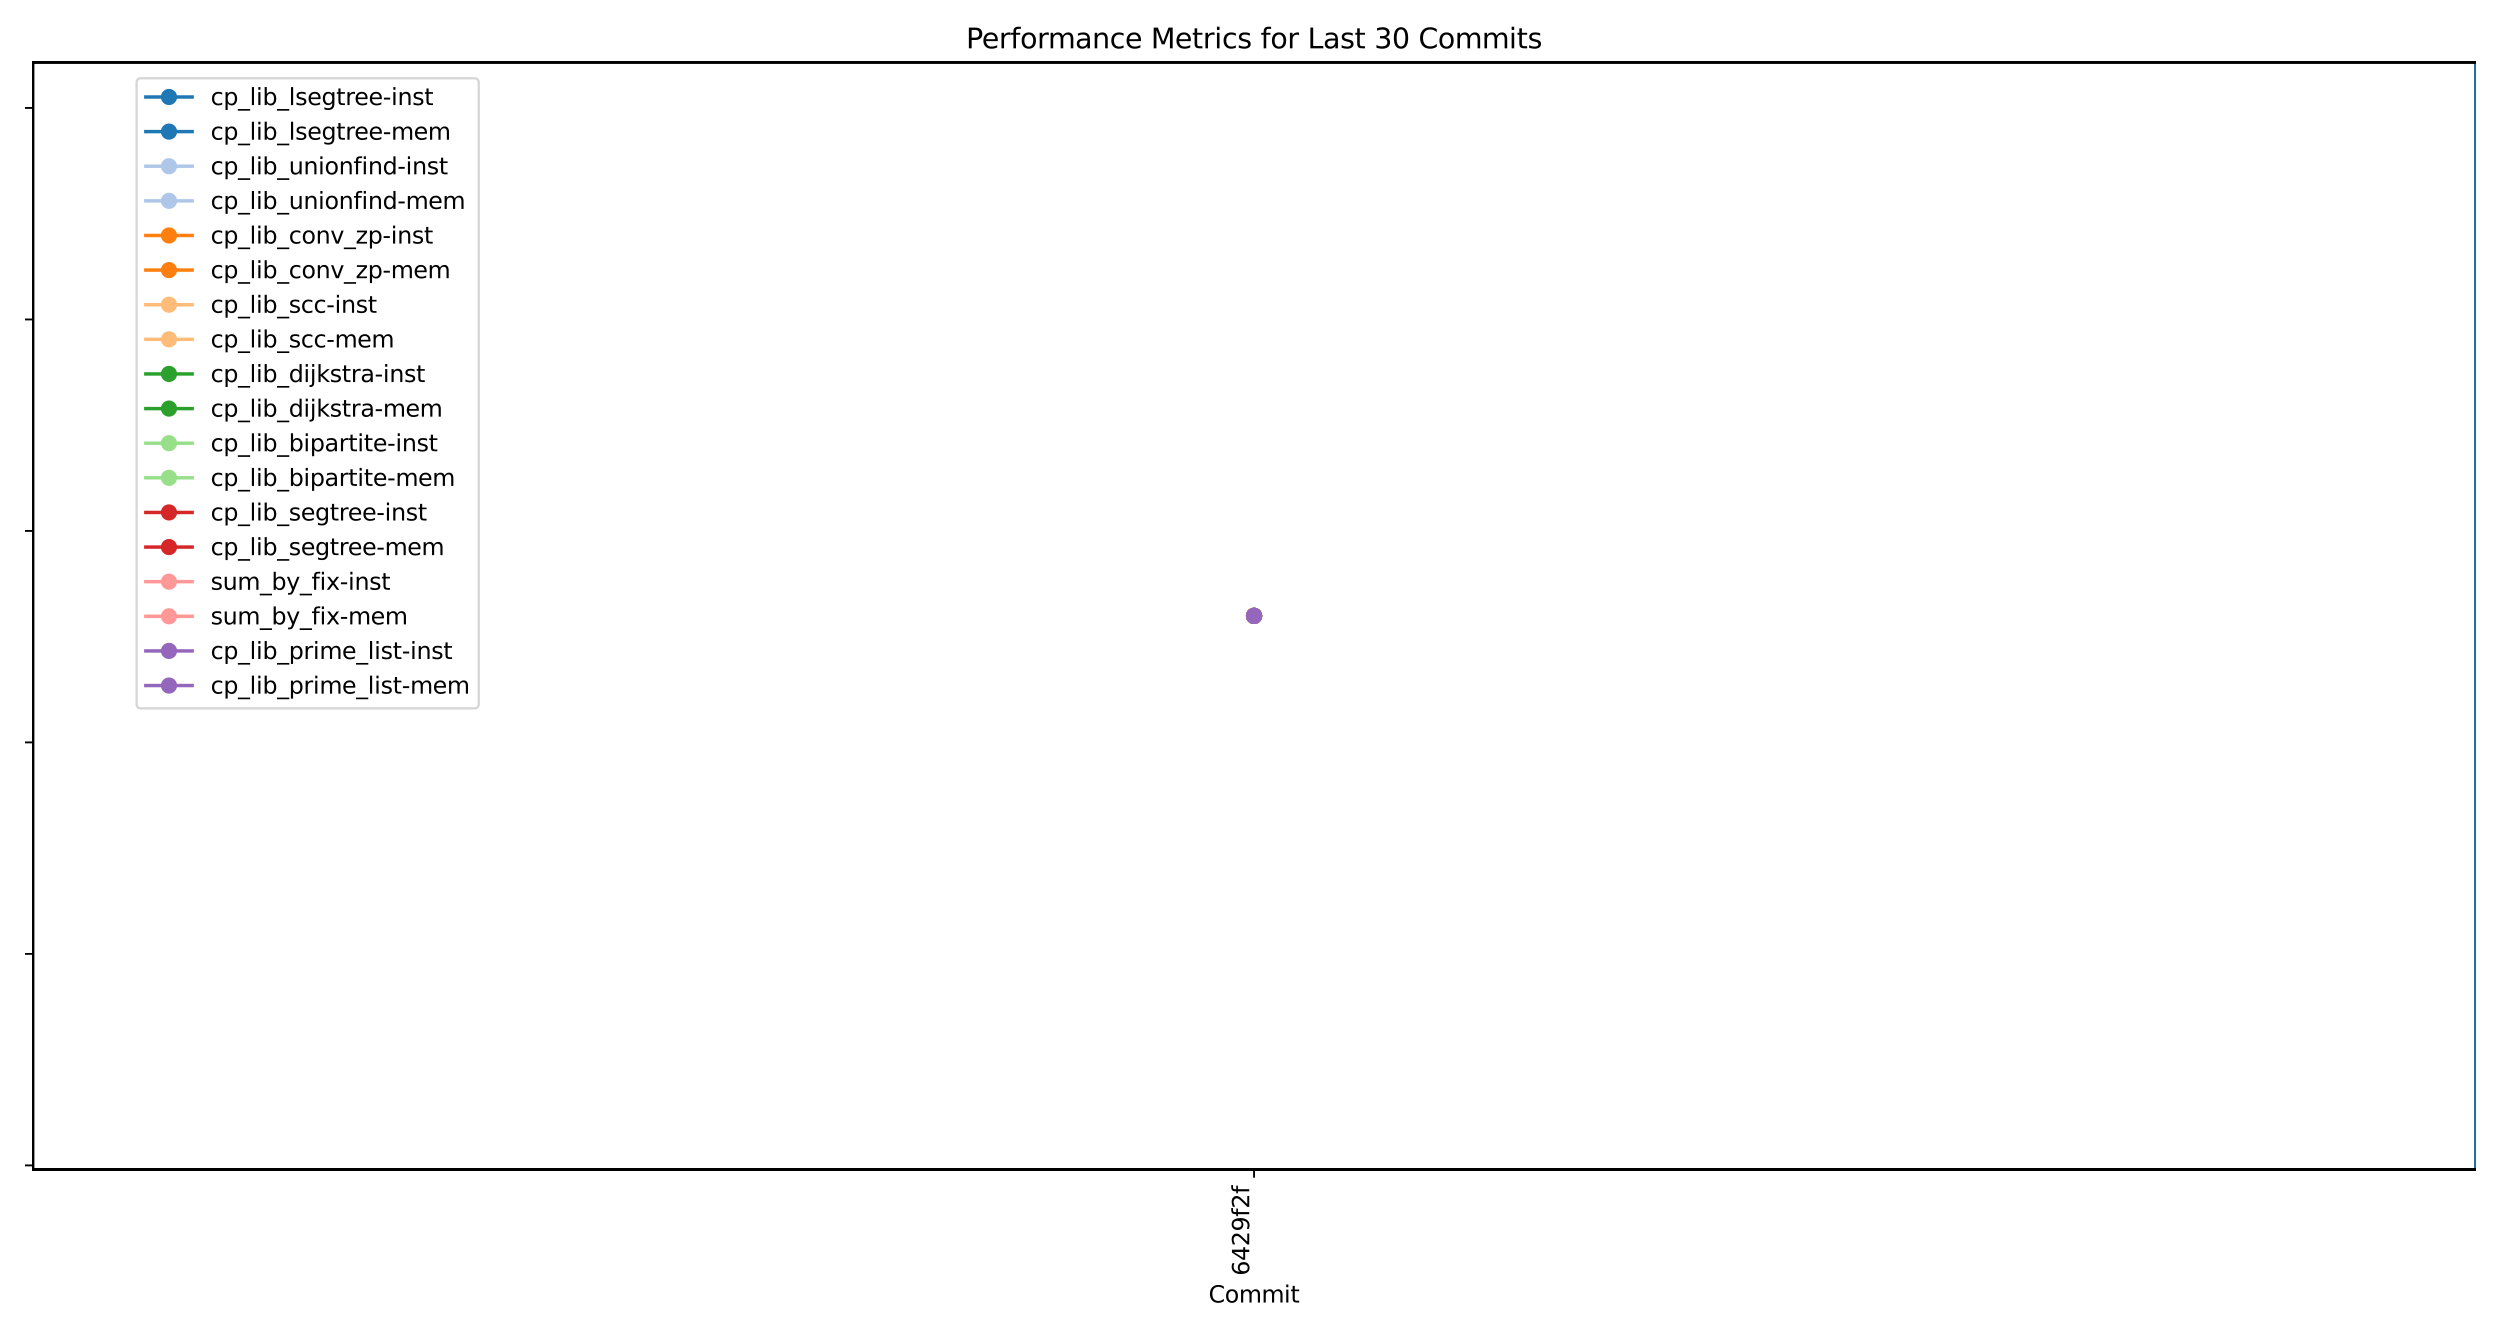 <?xml version="1.0" encoding="utf-8" standalone="no"?>
<!DOCTYPE svg PUBLIC "-//W3C//DTD SVG 1.1//EN"
  "http://www.w3.org/Graphics/SVG/1.1/DTD/svg11.dtd">
<svg xmlns:xlink="http://www.w3.org/1999/xlink" width="1080pt" height="576pt" viewBox="0 0 1080 576" xmlns="http://www.w3.org/2000/svg" version="1.1">
 <defs>
  <style type="text/css">*{stroke-linejoin: round; stroke-linecap: butt}</style>
 </defs>
 <g id="figure_1">
  <g id="patch_1">
   <path d="M 0 576 
L 1080 576 
L 1080 0 
L 0 0 
z
" style="fill: #ffffff"/>
  </g>
  <g id="axes_1">
   <g id="patch_2">
    <path d="M 14.3 505.24 
L 1069.2 505.24 
L 1069.2 26.88 
L 14.3 26.88 
z
" style="fill: #ffffff"/>
   </g>
   <g id="matplotlib.axis_1">
    <g id="xtick_1">
     <g id="line2d_1">
      <defs>
       <path id="mc6b2a005d8" d="M 0 0 
L 0 3.5 
" style="stroke: #000000; stroke-width: 0.8"/>
      </defs>
      <g>
       <use xlink:href="#mc6b2a005d8" x="541.75" y="505.24" style="stroke: #000000; stroke-width: 0.8"/>
      </g>
     </g>
     <g id="text_1">
      <!-- 6429f2f -->
      <g transform="translate(539.67 551.093) rotate(-90) scale(0.1 -0.1)">
       <defs>
        <path id="DejaVuSans-36" d="M 2113 2584 
Q 1688 2584 1439 2293 
Q 1191 2003 1191 1497 
Q 1191 994 1439 701 
Q 1688 409 2113 409 
Q 2538 409 2786 701 
Q 3034 994 3034 1497 
Q 3034 2003 2786 2293 
Q 2538 2584 2113 2584 
z
M 3366 4563 
L 3366 3988 
Q 3128 4100 2886 4159 
Q 2644 4219 2406 4219 
Q 1781 4219 1451 3797 
Q 1122 3375 1075 2522 
Q 1259 2794 1537 2939 
Q 1816 3084 2150 3084 
Q 2853 3084 3261 2657 
Q 3669 2231 3669 1497 
Q 3669 778 3244 343 
Q 2819 -91 2113 -91 
Q 1303 -91 875 529 
Q 447 1150 447 2328 
Q 447 3434 972 4092 
Q 1497 4750 2381 4750 
Q 2619 4750 2861 4703 
Q 3103 4656 3366 4563 
z
" transform="scale(0.016)"/>
        <path id="DejaVuSans-34" d="M 2419 4116 
L 825 1625 
L 2419 1625 
L 2419 4116 
z
M 2253 4666 
L 3047 4666 
L 3047 1625 
L 3713 1625 
L 3713 1100 
L 3047 1100 
L 3047 0 
L 2419 0 
L 2419 1100 
L 313 1100 
L 313 1709 
L 2253 4666 
z
" transform="scale(0.016)"/>
        <path id="DejaVuSans-32" d="M 1228 531 
L 3431 531 
L 3431 0 
L 469 0 
L 469 531 
Q 828 903 1448 1529 
Q 2069 2156 2228 2338 
Q 2531 2678 2651 2914 
Q 2772 3150 2772 3378 
Q 2772 3750 2511 3984 
Q 2250 4219 1831 4219 
Q 1534 4219 1204 4116 
Q 875 4013 500 3803 
L 500 4441 
Q 881 4594 1212 4672 
Q 1544 4750 1819 4750 
Q 2544 4750 2975 4387 
Q 3406 4025 3406 3419 
Q 3406 3131 3298 2873 
Q 3191 2616 2906 2266 
Q 2828 2175 2409 1742 
Q 1991 1309 1228 531 
z
" transform="scale(0.016)"/>
        <path id="DejaVuSans-39" d="M 703 97 
L 703 672 
Q 941 559 1184 500 
Q 1428 441 1663 441 
Q 2288 441 2617 861 
Q 2947 1281 2994 2138 
Q 2813 1869 2534 1725 
Q 2256 1581 1919 1581 
Q 1219 1581 811 2004 
Q 403 2428 403 3163 
Q 403 3881 828 4315 
Q 1253 4750 1959 4750 
Q 2769 4750 3195 4129 
Q 3622 3509 3622 2328 
Q 3622 1225 3098 567 
Q 2575 -91 1691 -91 
Q 1453 -91 1209 -44 
Q 966 3 703 97 
z
M 1959 2075 
Q 2384 2075 2632 2365 
Q 2881 2656 2881 3163 
Q 2881 3666 2632 3958 
Q 2384 4250 1959 4250 
Q 1534 4250 1286 3958 
Q 1038 3666 1038 3163 
Q 1038 2656 1286 2365 
Q 1534 2075 1959 2075 
z
" transform="scale(0.016)"/>
        <path id="DejaVuSans-66" d="M 2375 4863 
L 2375 4384 
L 1825 4384 
Q 1516 4384 1395 4259 
Q 1275 4134 1275 3809 
L 1275 3500 
L 2222 3500 
L 2222 3053 
L 1275 3053 
L 1275 0 
L 697 0 
L 697 3053 
L 147 3053 
L 147 3500 
L 697 3500 
L 697 3744 
Q 697 4328 969 4595 
Q 1241 4863 1831 4863 
L 2375 4863 
z
" transform="scale(0.016)"/>
       </defs>
       <use xlink:href="#DejaVuSans-36"/>
       <use xlink:href="#DejaVuSans-34" x="63.623"/>
       <use xlink:href="#DejaVuSans-32" x="127.246"/>
       <use xlink:href="#DejaVuSans-39" x="190.869"/>
       <use xlink:href="#DejaVuSans-66" x="254.492"/>
       <use xlink:href="#DejaVuSans-32" x="289.697"/>
       <use xlink:href="#DejaVuSans-66" x="353.32"/>
      </g>
     </g>
    </g>
    <g id="text_2">
     <!-- Commit -->
     <g transform="translate(522.109 562.692) scale(0.1 -0.1)">
      <defs>
       <path id="DejaVuSans-43" d="M 4122 4306 
L 4122 3641 
Q 3803 3938 3442 4084 
Q 3081 4231 2675 4231 
Q 1875 4231 1450 3742 
Q 1025 3253 1025 2328 
Q 1025 1406 1450 917 
Q 1875 428 2675 428 
Q 3081 428 3442 575 
Q 3803 722 4122 1019 
L 4122 359 
Q 3791 134 3420 21 
Q 3050 -91 2638 -91 
Q 1578 -91 968 557 
Q 359 1206 359 2328 
Q 359 3453 968 4101 
Q 1578 4750 2638 4750 
Q 3056 4750 3426 4639 
Q 3797 4528 4122 4306 
z
" transform="scale(0.016)"/>
       <path id="DejaVuSans-6f" d="M 1959 3097 
Q 1497 3097 1228 2736 
Q 959 2375 959 1747 
Q 959 1119 1226 758 
Q 1494 397 1959 397 
Q 2419 397 2687 759 
Q 2956 1122 2956 1747 
Q 2956 2369 2687 2733 
Q 2419 3097 1959 3097 
z
M 1959 3584 
Q 2709 3584 3137 3096 
Q 3566 2609 3566 1747 
Q 3566 888 3137 398 
Q 2709 -91 1959 -91 
Q 1206 -91 779 398 
Q 353 888 353 1747 
Q 353 2609 779 3096 
Q 1206 3584 1959 3584 
z
" transform="scale(0.016)"/>
       <path id="DejaVuSans-6d" d="M 3328 2828 
Q 3544 3216 3844 3400 
Q 4144 3584 4550 3584 
Q 5097 3584 5394 3201 
Q 5691 2819 5691 2113 
L 5691 0 
L 5113 0 
L 5113 2094 
Q 5113 2597 4934 2840 
Q 4756 3084 4391 3084 
Q 3944 3084 3684 2787 
Q 3425 2491 3425 1978 
L 3425 0 
L 2847 0 
L 2847 2094 
Q 2847 2600 2669 2842 
Q 2491 3084 2119 3084 
Q 1678 3084 1418 2786 
Q 1159 2488 1159 1978 
L 1159 0 
L 581 0 
L 581 3500 
L 1159 3500 
L 1159 2956 
Q 1356 3278 1631 3431 
Q 1906 3584 2284 3584 
Q 2666 3584 2933 3390 
Q 3200 3197 3328 2828 
z
" transform="scale(0.016)"/>
       <path id="DejaVuSans-69" d="M 603 3500 
L 1178 3500 
L 1178 0 
L 603 0 
L 603 3500 
z
M 603 4863 
L 1178 4863 
L 1178 4134 
L 603 4134 
L 603 4863 
z
" transform="scale(0.016)"/>
       <path id="DejaVuSans-74" d="M 1172 4494 
L 1172 3500 
L 2356 3500 
L 2356 3053 
L 1172 3053 
L 1172 1153 
Q 1172 725 1289 603 
Q 1406 481 1766 481 
L 2356 481 
L 2356 0 
L 1766 0 
Q 1100 0 847 248 
Q 594 497 594 1153 
L 594 3053 
L 172 3053 
L 172 3500 
L 594 3500 
L 594 4494 
L 1172 4494 
z
" transform="scale(0.016)"/>
      </defs>
      <use xlink:href="#DejaVuSans-43"/>
      <use xlink:href="#DejaVuSans-6f" x="69.824"/>
      <use xlink:href="#DejaVuSans-6d" x="131.006"/>
      <use xlink:href="#DejaVuSans-6d" x="228.418"/>
      <use xlink:href="#DejaVuSans-69" x="325.83"/>
      <use xlink:href="#DejaVuSans-74" x="353.613"/>
     </g>
    </g>
   </g>
   <g id="matplotlib.axis_2">
    <g id="ytick_1">
     <g id="line2d_2">
      <defs>
       <path id="m39e5da33a0" d="M 0 0 
L -3.5 0 
" style="stroke: #000000; stroke-width: 0.8"/>
      </defs>
      <g>
       <use xlink:href="#m39e5da33a0" x="14.3" y="503.45" style="stroke: #000000; stroke-width: 0.8"/>
      </g>
     </g>
    </g>
    <g id="ytick_2">
     <g id="line2d_3">
      <g>
       <use xlink:href="#m39e5da33a0" x="14.3" y="412.087" style="stroke: #000000; stroke-width: 0.8"/>
      </g>
     </g>
    </g>
    <g id="ytick_3">
     <g id="line2d_4">
      <g>
       <use xlink:href="#m39e5da33a0" x="14.3" y="320.724" style="stroke: #000000; stroke-width: 0.8"/>
      </g>
     </g>
    </g>
    <g id="ytick_4">
     <g id="line2d_5">
      <g>
       <use xlink:href="#m39e5da33a0" x="14.3" y="229.361" style="stroke: #000000; stroke-width: 0.8"/>
      </g>
     </g>
    </g>
    <g id="ytick_5">
     <g id="line2d_6">
      <g>
       <use xlink:href="#m39e5da33a0" x="14.3" y="137.998" style="stroke: #000000; stroke-width: 0.8"/>
      </g>
     </g>
    </g>
    <g id="ytick_6">
     <g id="line2d_7">
      <g>
       <use xlink:href="#m39e5da33a0" x="14.3" y="46.634" style="stroke: #000000; stroke-width: 0.8"/>
      </g>
     </g>
    </g>
   </g>
   <g id="line2d_8">
    <path d="M 541.75 266.06 
" clip-path="url(#pfe769176e6)" style="fill: none; stroke: #1f77b4; stroke-width: 1.5; stroke-linecap: square"/>
    <defs>
     <path id="m5d9b1f79d0" d="M 0 3 
C 0.796 3 1.559 2.684 2.121 2.121 
C 2.684 1.559 3 0.796 3 0 
C 3 -0.796 2.684 -1.559 2.121 -2.121 
C 1.559 -2.684 0.796 -3 0 -3 
C -0.796 -3 -1.559 -2.684 -2.121 -2.121 
C -2.684 -1.559 -3 -0.796 -3 0 
C -3 0.796 -2.684 1.559 -2.121 2.121 
C -1.559 2.684 -0.796 3 0 3 
z
" style="stroke: #1f77b4"/>
    </defs>
    <g clip-path="url(#pfe769176e6)">
     <use xlink:href="#m5d9b1f79d0" x="541.75" y="266.06" style="fill: #1f77b4; stroke: #1f77b4"/>
    </g>
   </g>
   <g id="patch_3">
    <path d="M 14.3 505.24 
L 14.3 26.88 
" style="fill: none; stroke: #000000; stroke-width: 0.8; stroke-linejoin: miter; stroke-linecap: square"/>
   </g>
   <g id="patch_4">
    <path d="M 1069.2 505.24 
L 1069.2 26.88 
" style="fill: none; stroke: #000000; stroke-width: 0.8; stroke-linejoin: miter; stroke-linecap: square"/>
   </g>
   <g id="patch_5">
    <path d="M 14.3 505.24 
L 1069.2 505.24 
" style="fill: none; stroke: #000000; stroke-width: 0.8; stroke-linejoin: miter; stroke-linecap: square"/>
   </g>
   <g id="patch_6">
    <path d="M 14.3 26.88 
L 1069.2 26.88 
" style="fill: none; stroke: #000000; stroke-width: 0.8; stroke-linejoin: miter; stroke-linecap: square"/>
   </g>
  </g>
  <g id="axes_2">
   <g id="matplotlib.axis_3">
    <g id="ytick_7"/>
    <g id="ytick_8"/>
    <g id="ytick_9"/>
    <g id="ytick_10"/>
    <g id="ytick_11"/>
    <g id="ytick_12"/>
    <g id="ytick_13"/>
   </g>
   <g id="line2d_9">
    <path d="M 541.75 266.06 
" clip-path="url(#pfe769176e6)" style="fill: none; stroke: #1f77b4; stroke-width: 1.5; stroke-linecap: square"/>
    <g clip-path="url(#pfe769176e6)">
     <use xlink:href="#m5d9b1f79d0" x="541.75" y="266.06" style="fill: #1f77b4; stroke: #1f77b4"/>
    </g>
   </g>
   <g id="patch_7">
    <path d="M 14.3 505.24 
L 14.3 26.88 
" style="fill: none; stroke: #000000; stroke-width: 0.8; stroke-linejoin: miter; stroke-linecap: square"/>
   </g>
   <g id="patch_8">
    <path d="M 1069.2 505.24 
L 1069.2 26.88 
" style="fill: none; stroke: #1f77b4; stroke-width: 0.8; stroke-linejoin: miter; stroke-linecap: square"/>
   </g>
   <g id="patch_9">
    <path d="M 14.3 505.24 
L 1069.2 505.24 
" style="fill: none; stroke: #000000; stroke-width: 0.8; stroke-linejoin: miter; stroke-linecap: square"/>
   </g>
   <g id="patch_10">
    <path d="M 14.3 26.88 
L 1069.2 26.88 
" style="fill: none; stroke: #000000; stroke-width: 0.8; stroke-linejoin: miter; stroke-linecap: square"/>
   </g>
  </g>
  <g id="axes_3">
   <g id="matplotlib.axis_4">
    <g id="ytick_14"/>
    <g id="ytick_15"/>
    <g id="ytick_16"/>
    <g id="ytick_17"/>
    <g id="ytick_18"/>
    <g id="ytick_19"/>
    <g id="ytick_20"/>
   </g>
   <g id="line2d_10">
    <path d="M 541.75 266.06 
" clip-path="url(#pfe769176e6)" style="fill: none; stroke: #aec7e8; stroke-width: 1.5; stroke-linecap: square"/>
    <defs>
     <path id="m3534cc6e49" d="M 0 3 
C 0.796 3 1.559 2.684 2.121 2.121 
C 2.684 1.559 3 0.796 3 0 
C 3 -0.796 2.684 -1.559 2.121 -2.121 
C 1.559 -2.684 0.796 -3 0 -3 
C -0.796 -3 -1.559 -2.684 -2.121 -2.121 
C -2.684 -1.559 -3 -0.796 -3 0 
C -3 0.796 -2.684 1.559 -2.121 2.121 
C -1.559 2.684 -0.796 3 0 3 
z
" style="stroke: #aec7e8"/>
    </defs>
    <g clip-path="url(#pfe769176e6)">
     <use xlink:href="#m3534cc6e49" x="541.75" y="266.06" style="fill: #aec7e8; stroke: #aec7e8"/>
    </g>
   </g>
   <g id="patch_11">
    <path d="M 14.3 505.24 
L 14.3 26.88 
" style="fill: none; stroke: #000000; stroke-width: 0.8; stroke-linejoin: miter; stroke-linecap: square"/>
   </g>
   <g id="patch_12">
    <path style="fill: none; stroke: #aec7e8; stroke-width: 0.8; stroke-linejoin: miter; stroke-linecap: square"/>
   </g>
   <g id="patch_13">
    <path d="M 14.3 505.24 
L 1069.2 505.24 
" style="fill: none; stroke: #000000; stroke-width: 0.8; stroke-linejoin: miter; stroke-linecap: square"/>
   </g>
   <g id="patch_14">
    <path d="M 14.3 26.88 
L 1069.2 26.88 
" style="fill: none; stroke: #000000; stroke-width: 0.8; stroke-linejoin: miter; stroke-linecap: square"/>
   </g>
  </g>
  <g id="axes_4">
   <g id="matplotlib.axis_5">
    <g id="ytick_21"/>
    <g id="ytick_22"/>
    <g id="ytick_23"/>
    <g id="ytick_24"/>
    <g id="ytick_25"/>
   </g>
   <g id="line2d_11">
    <path d="M 541.75 266.06 
" clip-path="url(#pfe769176e6)" style="fill: none; stroke: #aec7e8; stroke-width: 1.5; stroke-linecap: square"/>
    <g clip-path="url(#pfe769176e6)">
     <use xlink:href="#m3534cc6e49" x="541.75" y="266.06" style="fill: #aec7e8; stroke: #aec7e8"/>
    </g>
   </g>
   <g id="patch_15">
    <path d="M 14.3 505.24 
L 14.3 26.88 
" style="fill: none; stroke: #000000; stroke-width: 0.8; stroke-linejoin: miter; stroke-linecap: square"/>
   </g>
   <g id="patch_16">
    <path style="fill: none; stroke: #aec7e8; stroke-width: 0.8; stroke-linejoin: miter; stroke-linecap: square"/>
   </g>
   <g id="patch_17">
    <path d="M 14.3 505.24 
L 1069.2 505.24 
" style="fill: none; stroke: #000000; stroke-width: 0.8; stroke-linejoin: miter; stroke-linecap: square"/>
   </g>
   <g id="patch_18">
    <path d="M 14.3 26.88 
L 1069.2 26.88 
" style="fill: none; stroke: #000000; stroke-width: 0.8; stroke-linejoin: miter; stroke-linecap: square"/>
   </g>
  </g>
  <g id="axes_5">
   <g id="matplotlib.axis_6">
    <g id="ytick_26"/>
    <g id="ytick_27"/>
    <g id="ytick_28"/>
    <g id="ytick_29"/>
    <g id="ytick_30"/>
    <g id="ytick_31"/>
    <g id="ytick_32"/>
   </g>
   <g id="line2d_12">
    <path d="M 541.75 266.06 
" clip-path="url(#pfe769176e6)" style="fill: none; stroke: #ff7f0e; stroke-width: 1.5; stroke-linecap: square"/>
    <defs>
     <path id="m3c91a0efd4" d="M 0 3 
C 0.796 3 1.559 2.684 2.121 2.121 
C 2.684 1.559 3 0.796 3 0 
C 3 -0.796 2.684 -1.559 2.121 -2.121 
C 1.559 -2.684 0.796 -3 0 -3 
C -0.796 -3 -1.559 -2.684 -2.121 -2.121 
C -2.684 -1.559 -3 -0.796 -3 0 
C -3 0.796 -2.684 1.559 -2.121 2.121 
C -1.559 2.684 -0.796 3 0 3 
z
" style="stroke: #ff7f0e"/>
    </defs>
    <g clip-path="url(#pfe769176e6)">
     <use xlink:href="#m3c91a0efd4" x="541.75" y="266.06" style="fill: #ff7f0e; stroke: #ff7f0e"/>
    </g>
   </g>
   <g id="patch_19">
    <path d="M 14.3 505.24 
L 14.3 26.88 
" style="fill: none; stroke: #000000; stroke-width: 0.8; stroke-linejoin: miter; stroke-linecap: square"/>
   </g>
   <g id="patch_20">
    <path style="fill: none; stroke: #ff7f0e; stroke-width: 0.8; stroke-linejoin: miter; stroke-linecap: square"/>
   </g>
   <g id="patch_21">
    <path d="M 14.3 505.24 
L 1069.2 505.24 
" style="fill: none; stroke: #000000; stroke-width: 0.8; stroke-linejoin: miter; stroke-linecap: square"/>
   </g>
   <g id="patch_22">
    <path d="M 14.3 26.88 
L 1069.2 26.88 
" style="fill: none; stroke: #000000; stroke-width: 0.8; stroke-linejoin: miter; stroke-linecap: square"/>
   </g>
  </g>
  <g id="axes_6">
   <g id="matplotlib.axis_7">
    <g id="ytick_33"/>
    <g id="ytick_34"/>
    <g id="ytick_35"/>
    <g id="ytick_36"/>
    <g id="ytick_37"/>
    <g id="ytick_38"/>
    <g id="ytick_39"/>
    <g id="ytick_40"/>
   </g>
   <g id="line2d_13">
    <path d="M 541.75 266.06 
" clip-path="url(#pfe769176e6)" style="fill: none; stroke: #ff7f0e; stroke-width: 1.5; stroke-linecap: square"/>
    <g clip-path="url(#pfe769176e6)">
     <use xlink:href="#m3c91a0efd4" x="541.75" y="266.06" style="fill: #ff7f0e; stroke: #ff7f0e"/>
    </g>
   </g>
   <g id="patch_23">
    <path d="M 14.3 505.24 
L 14.3 26.88 
" style="fill: none; stroke: #000000; stroke-width: 0.8; stroke-linejoin: miter; stroke-linecap: square"/>
   </g>
   <g id="patch_24">
    <path style="fill: none; stroke: #ff7f0e; stroke-width: 0.8; stroke-linejoin: miter; stroke-linecap: square"/>
   </g>
   <g id="patch_25">
    <path d="M 14.3 505.24 
L 1069.2 505.24 
" style="fill: none; stroke: #000000; stroke-width: 0.8; stroke-linejoin: miter; stroke-linecap: square"/>
   </g>
   <g id="patch_26">
    <path d="M 14.3 26.88 
L 1069.2 26.88 
" style="fill: none; stroke: #000000; stroke-width: 0.8; stroke-linejoin: miter; stroke-linecap: square"/>
   </g>
  </g>
  <g id="axes_7">
   <g id="matplotlib.axis_8">
    <g id="ytick_41"/>
    <g id="ytick_42"/>
    <g id="ytick_43"/>
    <g id="ytick_44"/>
    <g id="ytick_45"/>
    <g id="ytick_46"/>
    <g id="ytick_47"/>
    <g id="ytick_48"/>
   </g>
   <g id="line2d_14">
    <path d="M 541.75 266.06 
" clip-path="url(#pfe769176e6)" style="fill: none; stroke: #ffbb78; stroke-width: 1.5; stroke-linecap: square"/>
    <defs>
     <path id="m56038bdcc6" d="M 0 3 
C 0.796 3 1.559 2.684 2.121 2.121 
C 2.684 1.559 3 0.796 3 0 
C 3 -0.796 2.684 -1.559 2.121 -2.121 
C 1.559 -2.684 0.796 -3 0 -3 
C -0.796 -3 -1.559 -2.684 -2.121 -2.121 
C -2.684 -1.559 -3 -0.796 -3 0 
C -3 0.796 -2.684 1.559 -2.121 2.121 
C -1.559 2.684 -0.796 3 0 3 
z
" style="stroke: #ffbb78"/>
    </defs>
    <g clip-path="url(#pfe769176e6)">
     <use xlink:href="#m56038bdcc6" x="541.75" y="266.06" style="fill: #ffbb78; stroke: #ffbb78"/>
    </g>
   </g>
   <g id="patch_27">
    <path d="M 14.3 505.24 
L 14.3 26.88 
" style="fill: none; stroke: #000000; stroke-width: 0.8; stroke-linejoin: miter; stroke-linecap: square"/>
   </g>
   <g id="patch_28">
    <path style="fill: none; stroke: #ffbb78; stroke-width: 0.8; stroke-linejoin: miter; stroke-linecap: square"/>
   </g>
   <g id="patch_29">
    <path d="M 14.3 505.24 
L 1069.2 505.24 
" style="fill: none; stroke: #000000; stroke-width: 0.8; stroke-linejoin: miter; stroke-linecap: square"/>
   </g>
   <g id="patch_30">
    <path d="M 14.3 26.88 
L 1069.2 26.88 
" style="fill: none; stroke: #000000; stroke-width: 0.8; stroke-linejoin: miter; stroke-linecap: square"/>
   </g>
  </g>
  <g id="axes_8">
   <g id="matplotlib.axis_9">
    <g id="ytick_49"/>
    <g id="ytick_50"/>
    <g id="ytick_51"/>
    <g id="ytick_52"/>
    <g id="ytick_53"/>
    <g id="ytick_54"/>
    <g id="ytick_55"/>
   </g>
   <g id="line2d_15">
    <path d="M 541.75 266.06 
" clip-path="url(#pfe769176e6)" style="fill: none; stroke: #ffbb78; stroke-width: 1.5; stroke-linecap: square"/>
    <g clip-path="url(#pfe769176e6)">
     <use xlink:href="#m56038bdcc6" x="541.75" y="266.06" style="fill: #ffbb78; stroke: #ffbb78"/>
    </g>
   </g>
   <g id="patch_31">
    <path d="M 14.3 505.24 
L 14.3 26.88 
" style="fill: none; stroke: #000000; stroke-width: 0.8; stroke-linejoin: miter; stroke-linecap: square"/>
   </g>
   <g id="patch_32">
    <path style="fill: none; stroke: #ffbb78; stroke-width: 0.8; stroke-linejoin: miter; stroke-linecap: square"/>
   </g>
   <g id="patch_33">
    <path d="M 14.3 505.24 
L 1069.2 505.24 
" style="fill: none; stroke: #000000; stroke-width: 0.8; stroke-linejoin: miter; stroke-linecap: square"/>
   </g>
   <g id="patch_34">
    <path d="M 14.3 26.88 
L 1069.2 26.88 
" style="fill: none; stroke: #000000; stroke-width: 0.8; stroke-linejoin: miter; stroke-linecap: square"/>
   </g>
  </g>
  <g id="axes_9">
   <g id="matplotlib.axis_10">
    <g id="ytick_56"/>
    <g id="ytick_57"/>
    <g id="ytick_58"/>
    <g id="ytick_59"/>
    <g id="ytick_60"/>
    <g id="ytick_61"/>
   </g>
   <g id="line2d_16">
    <path d="M 541.75 266.06 
" clip-path="url(#pfe769176e6)" style="fill: none; stroke: #2ca02c; stroke-width: 1.5; stroke-linecap: square"/>
    <defs>
     <path id="md4b993a564" d="M 0 3 
C 0.796 3 1.559 2.684 2.121 2.121 
C 2.684 1.559 3 0.796 3 0 
C 3 -0.796 2.684 -1.559 2.121 -2.121 
C 1.559 -2.684 0.796 -3 0 -3 
C -0.796 -3 -1.559 -2.684 -2.121 -2.121 
C -2.684 -1.559 -3 -0.796 -3 0 
C -3 0.796 -2.684 1.559 -2.121 2.121 
C -1.559 2.684 -0.796 3 0 3 
z
" style="stroke: #2ca02c"/>
    </defs>
    <g clip-path="url(#pfe769176e6)">
     <use xlink:href="#md4b993a564" x="541.75" y="266.06" style="fill: #2ca02c; stroke: #2ca02c"/>
    </g>
   </g>
   <g id="patch_35">
    <path d="M 14.3 505.24 
L 14.3 26.88 
" style="fill: none; stroke: #000000; stroke-width: 0.8; stroke-linejoin: miter; stroke-linecap: square"/>
   </g>
   <g id="patch_36">
    <path style="fill: none; stroke: #2ca02c; stroke-width: 0.8; stroke-linejoin: miter; stroke-linecap: square"/>
   </g>
   <g id="patch_37">
    <path d="M 14.3 505.24 
L 1069.2 505.24 
" style="fill: none; stroke: #000000; stroke-width: 0.8; stroke-linejoin: miter; stroke-linecap: square"/>
   </g>
   <g id="patch_38">
    <path d="M 14.3 26.88 
L 1069.2 26.88 
" style="fill: none; stroke: #000000; stroke-width: 0.8; stroke-linejoin: miter; stroke-linecap: square"/>
   </g>
  </g>
  <g id="axes_10">
   <g id="matplotlib.axis_11">
    <g id="ytick_62"/>
    <g id="ytick_63"/>
    <g id="ytick_64"/>
    <g id="ytick_65"/>
    <g id="ytick_66"/>
    <g id="ytick_67"/>
    <g id="ytick_68"/>
    <g id="ytick_69"/>
    <g id="ytick_70"/>
   </g>
   <g id="line2d_17">
    <path d="M 541.75 266.06 
" clip-path="url(#pfe769176e6)" style="fill: none; stroke: #2ca02c; stroke-width: 1.5; stroke-linecap: square"/>
    <g clip-path="url(#pfe769176e6)">
     <use xlink:href="#md4b993a564" x="541.75" y="266.06" style="fill: #2ca02c; stroke: #2ca02c"/>
    </g>
   </g>
   <g id="patch_39">
    <path d="M 14.3 505.24 
L 14.3 26.88 
" style="fill: none; stroke: #000000; stroke-width: 0.8; stroke-linejoin: miter; stroke-linecap: square"/>
   </g>
   <g id="patch_40">
    <path style="fill: none; stroke: #2ca02c; stroke-width: 0.8; stroke-linejoin: miter; stroke-linecap: square"/>
   </g>
   <g id="patch_41">
    <path d="M 14.3 505.24 
L 1069.2 505.24 
" style="fill: none; stroke: #000000; stroke-width: 0.8; stroke-linejoin: miter; stroke-linecap: square"/>
   </g>
   <g id="patch_42">
    <path d="M 14.3 26.88 
L 1069.2 26.88 
" style="fill: none; stroke: #000000; stroke-width: 0.8; stroke-linejoin: miter; stroke-linecap: square"/>
   </g>
  </g>
  <g id="axes_11">
   <g id="matplotlib.axis_12">
    <g id="ytick_71"/>
    <g id="ytick_72"/>
    <g id="ytick_73"/>
    <g id="ytick_74"/>
    <g id="ytick_75"/>
    <g id="ytick_76"/>
    <g id="ytick_77"/>
   </g>
   <g id="line2d_18">
    <path d="M 541.75 266.06 
" clip-path="url(#pfe769176e6)" style="fill: none; stroke: #98df8a; stroke-width: 1.5; stroke-linecap: square"/>
    <defs>
     <path id="mf1c25c7167" d="M 0 3 
C 0.796 3 1.559 2.684 2.121 2.121 
C 2.684 1.559 3 0.796 3 0 
C 3 -0.796 2.684 -1.559 2.121 -2.121 
C 1.559 -2.684 0.796 -3 0 -3 
C -0.796 -3 -1.559 -2.684 -2.121 -2.121 
C -2.684 -1.559 -3 -0.796 -3 0 
C -3 0.796 -2.684 1.559 -2.121 2.121 
C -1.559 2.684 -0.796 3 0 3 
z
" style="stroke: #98df8a"/>
    </defs>
    <g clip-path="url(#pfe769176e6)">
     <use xlink:href="#mf1c25c7167" x="541.75" y="266.06" style="fill: #98df8a; stroke: #98df8a"/>
    </g>
   </g>
   <g id="patch_43">
    <path d="M 14.3 505.24 
L 14.3 26.88 
" style="fill: none; stroke: #000000; stroke-width: 0.8; stroke-linejoin: miter; stroke-linecap: square"/>
   </g>
   <g id="patch_44">
    <path style="fill: none; stroke: #98df8a; stroke-width: 0.8; stroke-linejoin: miter; stroke-linecap: square"/>
   </g>
   <g id="patch_45">
    <path d="M 14.3 505.24 
L 1069.2 505.24 
" style="fill: none; stroke: #000000; stroke-width: 0.8; stroke-linejoin: miter; stroke-linecap: square"/>
   </g>
   <g id="patch_46">
    <path d="M 14.3 26.88 
L 1069.2 26.88 
" style="fill: none; stroke: #000000; stroke-width: 0.8; stroke-linejoin: miter; stroke-linecap: square"/>
   </g>
  </g>
  <g id="axes_12">
   <g id="matplotlib.axis_13">
    <g id="ytick_78"/>
    <g id="ytick_79"/>
    <g id="ytick_80"/>
    <g id="ytick_81"/>
    <g id="ytick_82"/>
    <g id="ytick_83"/>
    <g id="ytick_84"/>
    <g id="ytick_85"/>
   </g>
   <g id="line2d_19">
    <path d="M 541.75 266.06 
" clip-path="url(#pfe769176e6)" style="fill: none; stroke: #98df8a; stroke-width: 1.5; stroke-linecap: square"/>
    <g clip-path="url(#pfe769176e6)">
     <use xlink:href="#mf1c25c7167" x="541.75" y="266.06" style="fill: #98df8a; stroke: #98df8a"/>
    </g>
   </g>
   <g id="patch_47">
    <path d="M 14.3 505.24 
L 14.3 26.88 
" style="fill: none; stroke: #000000; stroke-width: 0.8; stroke-linejoin: miter; stroke-linecap: square"/>
   </g>
   <g id="patch_48">
    <path style="fill: none; stroke: #98df8a; stroke-width: 0.8; stroke-linejoin: miter; stroke-linecap: square"/>
   </g>
   <g id="patch_49">
    <path d="M 14.3 505.24 
L 1069.2 505.24 
" style="fill: none; stroke: #000000; stroke-width: 0.8; stroke-linejoin: miter; stroke-linecap: square"/>
   </g>
   <g id="patch_50">
    <path d="M 14.3 26.88 
L 1069.2 26.88 
" style="fill: none; stroke: #000000; stroke-width: 0.8; stroke-linejoin: miter; stroke-linecap: square"/>
   </g>
  </g>
  <g id="axes_13">
   <g id="matplotlib.axis_14">
    <g id="ytick_86"/>
    <g id="ytick_87"/>
    <g id="ytick_88"/>
    <g id="ytick_89"/>
    <g id="ytick_90"/>
    <g id="ytick_91"/>
    <g id="ytick_92"/>
    <g id="ytick_93"/>
    <g id="ytick_94"/>
   </g>
   <g id="line2d_20">
    <path d="M 541.75 266.06 
" clip-path="url(#pfe769176e6)" style="fill: none; stroke: #d62728; stroke-width: 1.5; stroke-linecap: square"/>
    <defs>
     <path id="m1e817806b1" d="M 0 3 
C 0.796 3 1.559 2.684 2.121 2.121 
C 2.684 1.559 3 0.796 3 0 
C 3 -0.796 2.684 -1.559 2.121 -2.121 
C 1.559 -2.684 0.796 -3 0 -3 
C -0.796 -3 -1.559 -2.684 -2.121 -2.121 
C -2.684 -1.559 -3 -0.796 -3 0 
C -3 0.796 -2.684 1.559 -2.121 2.121 
C -1.559 2.684 -0.796 3 0 3 
z
" style="stroke: #d62728"/>
    </defs>
    <g clip-path="url(#pfe769176e6)">
     <use xlink:href="#m1e817806b1" x="541.75" y="266.06" style="fill: #d62728; stroke: #d62728"/>
    </g>
   </g>
   <g id="patch_51">
    <path d="M 14.3 505.24 
L 14.3 26.88 
" style="fill: none; stroke: #000000; stroke-width: 0.8; stroke-linejoin: miter; stroke-linecap: square"/>
   </g>
   <g id="patch_52">
    <path style="fill: none; stroke: #d62728; stroke-width: 0.8; stroke-linejoin: miter; stroke-linecap: square"/>
   </g>
   <g id="patch_53">
    <path d="M 14.3 505.24 
L 1069.2 505.24 
" style="fill: none; stroke: #000000; stroke-width: 0.8; stroke-linejoin: miter; stroke-linecap: square"/>
   </g>
   <g id="patch_54">
    <path d="M 14.3 26.88 
L 1069.2 26.88 
" style="fill: none; stroke: #000000; stroke-width: 0.8; stroke-linejoin: miter; stroke-linecap: square"/>
   </g>
  </g>
  <g id="axes_14">
   <g id="matplotlib.axis_15">
    <g id="ytick_95"/>
    <g id="ytick_96"/>
    <g id="ytick_97"/>
    <g id="ytick_98"/>
    <g id="ytick_99"/>
    <g id="ytick_100"/>
    <g id="ytick_101"/>
    <g id="ytick_102"/>
    <g id="ytick_103"/>
   </g>
   <g id="line2d_21">
    <path d="M 541.75 266.06 
" clip-path="url(#pfe769176e6)" style="fill: none; stroke: #d62728; stroke-width: 1.5; stroke-linecap: square"/>
    <g clip-path="url(#pfe769176e6)">
     <use xlink:href="#m1e817806b1" x="541.75" y="266.06" style="fill: #d62728; stroke: #d62728"/>
    </g>
   </g>
   <g id="patch_55">
    <path d="M 14.3 505.24 
L 14.3 26.88 
" style="fill: none; stroke: #000000; stroke-width: 0.8; stroke-linejoin: miter; stroke-linecap: square"/>
   </g>
   <g id="patch_56">
    <path style="fill: none; stroke: #d62728; stroke-width: 0.8; stroke-linejoin: miter; stroke-linecap: square"/>
   </g>
   <g id="patch_57">
    <path d="M 14.3 505.24 
L 1069.2 505.24 
" style="fill: none; stroke: #000000; stroke-width: 0.8; stroke-linejoin: miter; stroke-linecap: square"/>
   </g>
   <g id="patch_58">
    <path d="M 14.3 26.88 
L 1069.2 26.88 
" style="fill: none; stroke: #000000; stroke-width: 0.8; stroke-linejoin: miter; stroke-linecap: square"/>
   </g>
  </g>
  <g id="axes_15">
   <g id="matplotlib.axis_16">
    <g id="ytick_104"/>
    <g id="ytick_105"/>
    <g id="ytick_106"/>
    <g id="ytick_107"/>
    <g id="ytick_108"/>
    <g id="ytick_109"/>
    <g id="ytick_110"/>
    <g id="ytick_111"/>
   </g>
   <g id="line2d_22">
    <path d="M 541.75 266.06 
" clip-path="url(#pfe769176e6)" style="fill: none; stroke: #ff9896; stroke-width: 1.5; stroke-linecap: square"/>
    <defs>
     <path id="m069b67026a" d="M 0 3 
C 0.796 3 1.559 2.684 2.121 2.121 
C 2.684 1.559 3 0.796 3 0 
C 3 -0.796 2.684 -1.559 2.121 -2.121 
C 1.559 -2.684 0.796 -3 0 -3 
C -0.796 -3 -1.559 -2.684 -2.121 -2.121 
C -2.684 -1.559 -3 -0.796 -3 0 
C -3 0.796 -2.684 1.559 -2.121 2.121 
C -1.559 2.684 -0.796 3 0 3 
z
" style="stroke: #ff9896"/>
    </defs>
    <g clip-path="url(#pfe769176e6)">
     <use xlink:href="#m069b67026a" x="541.75" y="266.06" style="fill: #ff9896; stroke: #ff9896"/>
    </g>
   </g>
   <g id="patch_59">
    <path d="M 14.3 505.24 
L 14.3 26.88 
" style="fill: none; stroke: #000000; stroke-width: 0.8; stroke-linejoin: miter; stroke-linecap: square"/>
   </g>
   <g id="patch_60">
    <path style="fill: none; stroke: #ff9896; stroke-width: 0.8; stroke-linejoin: miter; stroke-linecap: square"/>
   </g>
   <g id="patch_61">
    <path d="M 14.3 505.24 
L 1069.2 505.24 
" style="fill: none; stroke: #000000; stroke-width: 0.8; stroke-linejoin: miter; stroke-linecap: square"/>
   </g>
   <g id="patch_62">
    <path d="M 14.3 26.88 
L 1069.2 26.88 
" style="fill: none; stroke: #000000; stroke-width: 0.8; stroke-linejoin: miter; stroke-linecap: square"/>
   </g>
  </g>
  <g id="axes_16">
   <g id="matplotlib.axis_17">
    <g id="ytick_112"/>
    <g id="ytick_113"/>
    <g id="ytick_114"/>
    <g id="ytick_115"/>
    <g id="ytick_116"/>
    <g id="ytick_117"/>
   </g>
   <g id="line2d_23">
    <path d="M 541.75 266.06 
" clip-path="url(#pfe769176e6)" style="fill: none; stroke: #ff9896; stroke-width: 1.5; stroke-linecap: square"/>
    <g clip-path="url(#pfe769176e6)">
     <use xlink:href="#m069b67026a" x="541.75" y="266.06" style="fill: #ff9896; stroke: #ff9896"/>
    </g>
   </g>
   <g id="patch_63">
    <path d="M 14.3 505.24 
L 14.3 26.88 
" style="fill: none; stroke: #000000; stroke-width: 0.8; stroke-linejoin: miter; stroke-linecap: square"/>
   </g>
   <g id="patch_64">
    <path style="fill: none; stroke: #ff9896; stroke-width: 0.8; stroke-linejoin: miter; stroke-linecap: square"/>
   </g>
   <g id="patch_65">
    <path d="M 14.3 505.24 
L 1069.2 505.24 
" style="fill: none; stroke: #000000; stroke-width: 0.8; stroke-linejoin: miter; stroke-linecap: square"/>
   </g>
   <g id="patch_66">
    <path d="M 14.3 26.88 
L 1069.2 26.88 
" style="fill: none; stroke: #000000; stroke-width: 0.8; stroke-linejoin: miter; stroke-linecap: square"/>
   </g>
  </g>
  <g id="axes_17">
   <g id="matplotlib.axis_18">
    <g id="ytick_118"/>
    <g id="ytick_119"/>
    <g id="ytick_120"/>
    <g id="ytick_121"/>
    <g id="ytick_122"/>
    <g id="ytick_123"/>
   </g>
   <g id="line2d_24">
    <path d="M 541.75 266.06 
" clip-path="url(#pfe769176e6)" style="fill: none; stroke: #9467bd; stroke-width: 1.5; stroke-linecap: square"/>
    <defs>
     <path id="m67b88d3ecb" d="M 0 3 
C 0.796 3 1.559 2.684 2.121 2.121 
C 2.684 1.559 3 0.796 3 0 
C 3 -0.796 2.684 -1.559 2.121 -2.121 
C 1.559 -2.684 0.796 -3 0 -3 
C -0.796 -3 -1.559 -2.684 -2.121 -2.121 
C -2.684 -1.559 -3 -0.796 -3 0 
C -3 0.796 -2.684 1.559 -2.121 2.121 
C -1.559 2.684 -0.796 3 0 3 
z
" style="stroke: #9467bd"/>
    </defs>
    <g clip-path="url(#pfe769176e6)">
     <use xlink:href="#m67b88d3ecb" x="541.75" y="266.06" style="fill: #9467bd; stroke: #9467bd"/>
    </g>
   </g>
   <g id="patch_67">
    <path d="M 14.3 505.24 
L 14.3 26.88 
" style="fill: none; stroke: #000000; stroke-width: 0.8; stroke-linejoin: miter; stroke-linecap: square"/>
   </g>
   <g id="patch_68">
    <path style="fill: none; stroke: #9467bd; stroke-width: 0.8; stroke-linejoin: miter; stroke-linecap: square"/>
   </g>
   <g id="patch_69">
    <path d="M 14.3 505.24 
L 1069.2 505.24 
" style="fill: none; stroke: #000000; stroke-width: 0.8; stroke-linejoin: miter; stroke-linecap: square"/>
   </g>
   <g id="patch_70">
    <path d="M 14.3 26.88 
L 1069.2 26.88 
" style="fill: none; stroke: #000000; stroke-width: 0.8; stroke-linejoin: miter; stroke-linecap: square"/>
   </g>
  </g>
  <g id="axes_18">
   <g id="matplotlib.axis_19">
    <g id="ytick_124"/>
    <g id="ytick_125"/>
    <g id="ytick_126"/>
    <g id="ytick_127"/>
    <g id="ytick_128"/>
    <g id="ytick_129"/>
    <g id="ytick_130"/>
    <g id="ytick_131"/>
   </g>
   <g id="line2d_25">
    <path d="M 541.75 266.06 
" clip-path="url(#pfe769176e6)" style="fill: none; stroke: #9467bd; stroke-width: 1.5; stroke-linecap: square"/>
    <g clip-path="url(#pfe769176e6)">
     <use xlink:href="#m67b88d3ecb" x="541.75" y="266.06" style="fill: #9467bd; stroke: #9467bd"/>
    </g>
   </g>
   <g id="patch_71">
    <path d="M 14.3 505.24 
L 14.3 26.88 
" style="fill: none; stroke: #000000; stroke-width: 0.8; stroke-linejoin: miter; stroke-linecap: square"/>
   </g>
   <g id="patch_72">
    <path style="fill: none; stroke: #9467bd; stroke-width: 0.8; stroke-linejoin: miter; stroke-linecap: square"/>
   </g>
   <g id="patch_73">
    <path d="M 14.3 505.24 
L 1069.2 505.24 
" style="fill: none; stroke: #000000; stroke-width: 0.8; stroke-linejoin: miter; stroke-linecap: square"/>
   </g>
   <g id="patch_74">
    <path d="M 14.3 26.88 
L 1069.2 26.88 
" style="fill: none; stroke: #000000; stroke-width: 0.8; stroke-linejoin: miter; stroke-linecap: square"/>
   </g>
   <g id="text_3">
    <!-- Performance Metrics for Last 30 Commits -->
    <g transform="translate(417.341 20.88) scale(0.12 -0.12)">
     <defs>
      <path id="DejaVuSans-50" d="M 1259 4147 
L 1259 2394 
L 2053 2394 
Q 2494 2394 2734 2622 
Q 2975 2850 2975 3272 
Q 2975 3691 2734 3919 
Q 2494 4147 2053 4147 
L 1259 4147 
z
M 628 4666 
L 2053 4666 
Q 2838 4666 3239 4311 
Q 3641 3956 3641 3272 
Q 3641 2581 3239 2228 
Q 2838 1875 2053 1875 
L 1259 1875 
L 1259 0 
L 628 0 
L 628 4666 
z
" transform="scale(0.016)"/>
      <path id="DejaVuSans-65" d="M 3597 1894 
L 3597 1613 
L 953 1613 
Q 991 1019 1311 708 
Q 1631 397 2203 397 
Q 2534 397 2845 478 
Q 3156 559 3463 722 
L 3463 178 
Q 3153 47 2828 -22 
Q 2503 -91 2169 -91 
Q 1331 -91 842 396 
Q 353 884 353 1716 
Q 353 2575 817 3079 
Q 1281 3584 2069 3584 
Q 2775 3584 3186 3129 
Q 3597 2675 3597 1894 
z
M 3022 2063 
Q 3016 2534 2758 2815 
Q 2500 3097 2075 3097 
Q 1594 3097 1305 2825 
Q 1016 2553 972 2059 
L 3022 2063 
z
" transform="scale(0.016)"/>
      <path id="DejaVuSans-72" d="M 2631 2963 
Q 2534 3019 2420 3045 
Q 2306 3072 2169 3072 
Q 1681 3072 1420 2755 
Q 1159 2438 1159 1844 
L 1159 0 
L 581 0 
L 581 3500 
L 1159 3500 
L 1159 2956 
Q 1341 3275 1631 3429 
Q 1922 3584 2338 3584 
Q 2397 3584 2469 3576 
Q 2541 3569 2628 3553 
L 2631 2963 
z
" transform="scale(0.016)"/>
      <path id="DejaVuSans-61" d="M 2194 1759 
Q 1497 1759 1228 1600 
Q 959 1441 959 1056 
Q 959 750 1161 570 
Q 1363 391 1709 391 
Q 2188 391 2477 730 
Q 2766 1069 2766 1631 
L 2766 1759 
L 2194 1759 
z
M 3341 1997 
L 3341 0 
L 2766 0 
L 2766 531 
Q 2569 213 2275 61 
Q 1981 -91 1556 -91 
Q 1019 -91 701 211 
Q 384 513 384 1019 
Q 384 1609 779 1909 
Q 1175 2209 1959 2209 
L 2766 2209 
L 2766 2266 
Q 2766 2663 2505 2880 
Q 2244 3097 1772 3097 
Q 1472 3097 1187 3025 
Q 903 2953 641 2809 
L 641 3341 
Q 956 3463 1253 3523 
Q 1550 3584 1831 3584 
Q 2591 3584 2966 3190 
Q 3341 2797 3341 1997 
z
" transform="scale(0.016)"/>
      <path id="DejaVuSans-6e" d="M 3513 2113 
L 3513 0 
L 2938 0 
L 2938 2094 
Q 2938 2591 2744 2837 
Q 2550 3084 2163 3084 
Q 1697 3084 1428 2787 
Q 1159 2491 1159 1978 
L 1159 0 
L 581 0 
L 581 3500 
L 1159 3500 
L 1159 2956 
Q 1366 3272 1645 3428 
Q 1925 3584 2291 3584 
Q 2894 3584 3203 3211 
Q 3513 2838 3513 2113 
z
" transform="scale(0.016)"/>
      <path id="DejaVuSans-63" d="M 3122 3366 
L 3122 2828 
Q 2878 2963 2633 3030 
Q 2388 3097 2138 3097 
Q 1578 3097 1268 2742 
Q 959 2388 959 1747 
Q 959 1106 1268 751 
Q 1578 397 2138 397 
Q 2388 397 2633 464 
Q 2878 531 3122 666 
L 3122 134 
Q 2881 22 2623 -34 
Q 2366 -91 2075 -91 
Q 1284 -91 818 406 
Q 353 903 353 1747 
Q 353 2603 823 3093 
Q 1294 3584 2113 3584 
Q 2378 3584 2631 3529 
Q 2884 3475 3122 3366 
z
" transform="scale(0.016)"/>
      <path id="DejaVuSans-20" transform="scale(0.016)"/>
      <path id="DejaVuSans-4d" d="M 628 4666 
L 1569 4666 
L 2759 1491 
L 3956 4666 
L 4897 4666 
L 4897 0 
L 4281 0 
L 4281 4097 
L 3078 897 
L 2444 897 
L 1241 4097 
L 1241 0 
L 628 0 
L 628 4666 
z
" transform="scale(0.016)"/>
      <path id="DejaVuSans-73" d="M 2834 3397 
L 2834 2853 
Q 2591 2978 2328 3040 
Q 2066 3103 1784 3103 
Q 1356 3103 1142 2972 
Q 928 2841 928 2578 
Q 928 2378 1081 2264 
Q 1234 2150 1697 2047 
L 1894 2003 
Q 2506 1872 2764 1633 
Q 3022 1394 3022 966 
Q 3022 478 2636 193 
Q 2250 -91 1575 -91 
Q 1294 -91 989 -36 
Q 684 19 347 128 
L 347 722 
Q 666 556 975 473 
Q 1284 391 1588 391 
Q 1994 391 2212 530 
Q 2431 669 2431 922 
Q 2431 1156 2273 1281 
Q 2116 1406 1581 1522 
L 1381 1569 
Q 847 1681 609 1914 
Q 372 2147 372 2553 
Q 372 3047 722 3315 
Q 1072 3584 1716 3584 
Q 2034 3584 2315 3537 
Q 2597 3491 2834 3397 
z
" transform="scale(0.016)"/>
      <path id="DejaVuSans-4c" d="M 628 4666 
L 1259 4666 
L 1259 531 
L 3531 531 
L 3531 0 
L 628 0 
L 628 4666 
z
" transform="scale(0.016)"/>
      <path id="DejaVuSans-33" d="M 2597 2516 
Q 3050 2419 3304 2112 
Q 3559 1806 3559 1356 
Q 3559 666 3084 287 
Q 2609 -91 1734 -91 
Q 1441 -91 1130 -33 
Q 819 25 488 141 
L 488 750 
Q 750 597 1062 519 
Q 1375 441 1716 441 
Q 2309 441 2620 675 
Q 2931 909 2931 1356 
Q 2931 1769 2642 2001 
Q 2353 2234 1838 2234 
L 1294 2234 
L 1294 2753 
L 1863 2753 
Q 2328 2753 2575 2939 
Q 2822 3125 2822 3475 
Q 2822 3834 2567 4026 
Q 2313 4219 1838 4219 
Q 1578 4219 1281 4162 
Q 984 4106 628 3988 
L 628 4550 
Q 988 4650 1302 4700 
Q 1616 4750 1894 4750 
Q 2613 4750 3031 4423 
Q 3450 4097 3450 3541 
Q 3450 3153 3228 2886 
Q 3006 2619 2597 2516 
z
" transform="scale(0.016)"/>
      <path id="DejaVuSans-30" d="M 2034 4250 
Q 1547 4250 1301 3770 
Q 1056 3291 1056 2328 
Q 1056 1369 1301 889 
Q 1547 409 2034 409 
Q 2525 409 2770 889 
Q 3016 1369 3016 2328 
Q 3016 3291 2770 3770 
Q 2525 4250 2034 4250 
z
M 2034 4750 
Q 2819 4750 3233 4129 
Q 3647 3509 3647 2328 
Q 3647 1150 3233 529 
Q 2819 -91 2034 -91 
Q 1250 -91 836 529 
Q 422 1150 422 2328 
Q 422 3509 836 4129 
Q 1250 4750 2034 4750 
z
" transform="scale(0.016)"/>
     </defs>
     <use xlink:href="#DejaVuSans-50"/>
     <use xlink:href="#DejaVuSans-65" x="56.678"/>
     <use xlink:href="#DejaVuSans-72" x="118.201"/>
     <use xlink:href="#DejaVuSans-66" x="159.314"/>
     <use xlink:href="#DejaVuSans-6f" x="194.52"/>
     <use xlink:href="#DejaVuSans-72" x="255.701"/>
     <use xlink:href="#DejaVuSans-6d" x="295.064"/>
     <use xlink:href="#DejaVuSans-61" x="392.477"/>
     <use xlink:href="#DejaVuSans-6e" x="453.756"/>
     <use xlink:href="#DejaVuSans-63" x="517.135"/>
     <use xlink:href="#DejaVuSans-65" x="572.115"/>
     <use xlink:href="#DejaVuSans-20" x="633.639"/>
     <use xlink:href="#DejaVuSans-4d" x="665.426"/>
     <use xlink:href="#DejaVuSans-65" x="751.705"/>
     <use xlink:href="#DejaVuSans-74" x="813.229"/>
     <use xlink:href="#DejaVuSans-72" x="852.438"/>
     <use xlink:href="#DejaVuSans-69" x="893.551"/>
     <use xlink:href="#DejaVuSans-63" x="921.334"/>
     <use xlink:href="#DejaVuSans-73" x="976.314"/>
     <use xlink:href="#DejaVuSans-20" x="1028.414"/>
     <use xlink:href="#DejaVuSans-66" x="1060.201"/>
     <use xlink:href="#DejaVuSans-6f" x="1095.406"/>
     <use xlink:href="#DejaVuSans-72" x="1156.588"/>
     <use xlink:href="#DejaVuSans-20" x="1197.701"/>
     <use xlink:href="#DejaVuSans-4c" x="1229.488"/>
     <use xlink:href="#DejaVuSans-61" x="1285.201"/>
     <use xlink:href="#DejaVuSans-73" x="1346.48"/>
     <use xlink:href="#DejaVuSans-74" x="1398.58"/>
     <use xlink:href="#DejaVuSans-20" x="1437.789"/>
     <use xlink:href="#DejaVuSans-33" x="1469.576"/>
     <use xlink:href="#DejaVuSans-30" x="1533.199"/>
     <use xlink:href="#DejaVuSans-20" x="1596.822"/>
     <use xlink:href="#DejaVuSans-43" x="1628.609"/>
     <use xlink:href="#DejaVuSans-6f" x="1698.434"/>
     <use xlink:href="#DejaVuSans-6d" x="1759.615"/>
     <use xlink:href="#DejaVuSans-6d" x="1857.027"/>
     <use xlink:href="#DejaVuSans-69" x="1954.439"/>
     <use xlink:href="#DejaVuSans-74" x="1982.223"/>
     <use xlink:href="#DejaVuSans-73" x="2021.432"/>
    </g>
   </g>
  </g>
  <g id="legend_1">
   <g id="patch_75">
    <path d="M 61 306.012 
L 204.811 306.012 
Q 206.811 306.012 206.811 304.012 
L 206.811 35.8 
Q 206.811 33.8 204.811 33.8 
L 61 33.8 
Q 59 33.8 59 35.8 
L 59 304.012 
Q 59 306.012 61 306.012 
z
" style="fill: #ffffff; opacity: 0.8; stroke: #cccccc; stroke-linejoin: miter"/>
   </g>
   <g id="line2d_26">
    <path d="M 63 41.898 
L 73 41.898 
L 83 41.898 
" style="fill: none; stroke: #1f77b4; stroke-width: 1.5; stroke-linecap: square"/>
    <g>
     <use xlink:href="#m5d9b1f79d0" x="73" y="41.898" style="fill: #1f77b4; stroke: #1f77b4"/>
    </g>
   </g>
   <g id="text_4">
    <!-- cp_lib_lsegtree-inst -->
    <g transform="translate(91 45.398) scale(0.1 -0.1)">
     <defs>
      <path id="DejaVuSans-70" d="M 1159 525 
L 1159 -1331 
L 581 -1331 
L 581 3500 
L 1159 3500 
L 1159 2969 
Q 1341 3281 1617 3432 
Q 1894 3584 2278 3584 
Q 2916 3584 3314 3078 
Q 3713 2572 3713 1747 
Q 3713 922 3314 415 
Q 2916 -91 2278 -91 
Q 1894 -91 1617 61 
Q 1341 213 1159 525 
z
M 3116 1747 
Q 3116 2381 2855 2742 
Q 2594 3103 2138 3103 
Q 1681 3103 1420 2742 
Q 1159 2381 1159 1747 
Q 1159 1113 1420 752 
Q 1681 391 2138 391 
Q 2594 391 2855 752 
Q 3116 1113 3116 1747 
z
" transform="scale(0.016)"/>
      <path id="DejaVuSans-5f" d="M 3263 -1063 
L 3263 -1509 
L -63 -1509 
L -63 -1063 
L 3263 -1063 
z
" transform="scale(0.016)"/>
      <path id="DejaVuSans-6c" d="M 603 4863 
L 1178 4863 
L 1178 0 
L 603 0 
L 603 4863 
z
" transform="scale(0.016)"/>
      <path id="DejaVuSans-62" d="M 3116 1747 
Q 3116 2381 2855 2742 
Q 2594 3103 2138 3103 
Q 1681 3103 1420 2742 
Q 1159 2381 1159 1747 
Q 1159 1113 1420 752 
Q 1681 391 2138 391 
Q 2594 391 2855 752 
Q 3116 1113 3116 1747 
z
M 1159 2969 
Q 1341 3281 1617 3432 
Q 1894 3584 2278 3584 
Q 2916 3584 3314 3078 
Q 3713 2572 3713 1747 
Q 3713 922 3314 415 
Q 2916 -91 2278 -91 
Q 1894 -91 1617 61 
Q 1341 213 1159 525 
L 1159 0 
L 581 0 
L 581 4863 
L 1159 4863 
L 1159 2969 
z
" transform="scale(0.016)"/>
      <path id="DejaVuSans-67" d="M 2906 1791 
Q 2906 2416 2648 2759 
Q 2391 3103 1925 3103 
Q 1463 3103 1205 2759 
Q 947 2416 947 1791 
Q 947 1169 1205 825 
Q 1463 481 1925 481 
Q 2391 481 2648 825 
Q 2906 1169 2906 1791 
z
M 3481 434 
Q 3481 -459 3084 -895 
Q 2688 -1331 1869 -1331 
Q 1566 -1331 1297 -1286 
Q 1028 -1241 775 -1147 
L 775 -588 
Q 1028 -725 1275 -790 
Q 1522 -856 1778 -856 
Q 2344 -856 2625 -561 
Q 2906 -266 2906 331 
L 2906 616 
Q 2728 306 2450 153 
Q 2172 0 1784 0 
Q 1141 0 747 490 
Q 353 981 353 1791 
Q 353 2603 747 3093 
Q 1141 3584 1784 3584 
Q 2172 3584 2450 3431 
Q 2728 3278 2906 2969 
L 2906 3500 
L 3481 3500 
L 3481 434 
z
" transform="scale(0.016)"/>
      <path id="DejaVuSans-2d" d="M 313 2009 
L 1997 2009 
L 1997 1497 
L 313 1497 
L 313 2009 
z
" transform="scale(0.016)"/>
     </defs>
     <use xlink:href="#DejaVuSans-63"/>
     <use xlink:href="#DejaVuSans-70" x="54.98"/>
     <use xlink:href="#DejaVuSans-5f" x="118.457"/>
     <use xlink:href="#DejaVuSans-6c" x="168.457"/>
     <use xlink:href="#DejaVuSans-69" x="196.24"/>
     <use xlink:href="#DejaVuSans-62" x="224.023"/>
     <use xlink:href="#DejaVuSans-5f" x="287.5"/>
     <use xlink:href="#DejaVuSans-6c" x="337.5"/>
     <use xlink:href="#DejaVuSans-73" x="365.283"/>
     <use xlink:href="#DejaVuSans-65" x="417.383"/>
     <use xlink:href="#DejaVuSans-67" x="478.906"/>
     <use xlink:href="#DejaVuSans-74" x="542.383"/>
     <use xlink:href="#DejaVuSans-72" x="581.592"/>
     <use xlink:href="#DejaVuSans-65" x="620.455"/>
     <use xlink:href="#DejaVuSans-65" x="681.979"/>
     <use xlink:href="#DejaVuSans-2d" x="743.502"/>
     <use xlink:href="#DejaVuSans-69" x="779.586"/>
     <use xlink:href="#DejaVuSans-6e" x="807.369"/>
     <use xlink:href="#DejaVuSans-73" x="870.748"/>
     <use xlink:href="#DejaVuSans-74" x="922.848"/>
    </g>
   </g>
   <g id="line2d_27">
    <path d="M 63 56.855 
L 73 56.855 
L 83 56.855 
" style="fill: none; stroke: #1f77b4; stroke-width: 1.5; stroke-linecap: square"/>
    <g>
     <use xlink:href="#m5d9b1f79d0" x="73" y="56.855" style="fill: #1f77b4; stroke: #1f77b4"/>
    </g>
   </g>
   <g id="text_5">
    <!-- cp_lib_lsegtree-mem -->
    <g transform="translate(91 60.355) scale(0.1 -0.1)">
     <use xlink:href="#DejaVuSans-63"/>
     <use xlink:href="#DejaVuSans-70" x="54.98"/>
     <use xlink:href="#DejaVuSans-5f" x="118.457"/>
     <use xlink:href="#DejaVuSans-6c" x="168.457"/>
     <use xlink:href="#DejaVuSans-69" x="196.24"/>
     <use xlink:href="#DejaVuSans-62" x="224.023"/>
     <use xlink:href="#DejaVuSans-5f" x="287.5"/>
     <use xlink:href="#DejaVuSans-6c" x="337.5"/>
     <use xlink:href="#DejaVuSans-73" x="365.283"/>
     <use xlink:href="#DejaVuSans-65" x="417.383"/>
     <use xlink:href="#DejaVuSans-67" x="478.906"/>
     <use xlink:href="#DejaVuSans-74" x="542.383"/>
     <use xlink:href="#DejaVuSans-72" x="581.592"/>
     <use xlink:href="#DejaVuSans-65" x="620.455"/>
     <use xlink:href="#DejaVuSans-65" x="681.979"/>
     <use xlink:href="#DejaVuSans-2d" x="743.502"/>
     <use xlink:href="#DejaVuSans-6d" x="779.586"/>
     <use xlink:href="#DejaVuSans-65" x="876.998"/>
     <use xlink:href="#DejaVuSans-6d" x="938.521"/>
    </g>
   </g>
   <g id="line2d_28">
    <path d="M 63 71.811 
L 73 71.811 
L 83 71.811 
" style="fill: none; stroke: #aec7e8; stroke-width: 1.5; stroke-linecap: square"/>
    <g>
     <use xlink:href="#m3534cc6e49" x="73" y="71.811" style="fill: #aec7e8; stroke: #aec7e8"/>
    </g>
   </g>
   <g id="text_6">
    <!-- cp_lib_unionfind-inst -->
    <g transform="translate(91 75.311) scale(0.1 -0.1)">
     <defs>
      <path id="DejaVuSans-75" d="M 544 1381 
L 544 3500 
L 1119 3500 
L 1119 1403 
Q 1119 906 1312 657 
Q 1506 409 1894 409 
Q 2359 409 2629 706 
Q 2900 1003 2900 1516 
L 2900 3500 
L 3475 3500 
L 3475 0 
L 2900 0 
L 2900 538 
Q 2691 219 2414 64 
Q 2138 -91 1772 -91 
Q 1169 -91 856 284 
Q 544 659 544 1381 
z
M 1991 3584 
L 1991 3584 
z
" transform="scale(0.016)"/>
      <path id="DejaVuSans-64" d="M 2906 2969 
L 2906 4863 
L 3481 4863 
L 3481 0 
L 2906 0 
L 2906 525 
Q 2725 213 2448 61 
Q 2172 -91 1784 -91 
Q 1150 -91 751 415 
Q 353 922 353 1747 
Q 353 2572 751 3078 
Q 1150 3584 1784 3584 
Q 2172 3584 2448 3432 
Q 2725 3281 2906 2969 
z
M 947 1747 
Q 947 1113 1208 752 
Q 1469 391 1925 391 
Q 2381 391 2643 752 
Q 2906 1113 2906 1747 
Q 2906 2381 2643 2742 
Q 2381 3103 1925 3103 
Q 1469 3103 1208 2742 
Q 947 2381 947 1747 
z
" transform="scale(0.016)"/>
     </defs>
     <use xlink:href="#DejaVuSans-63"/>
     <use xlink:href="#DejaVuSans-70" x="54.98"/>
     <use xlink:href="#DejaVuSans-5f" x="118.457"/>
     <use xlink:href="#DejaVuSans-6c" x="168.457"/>
     <use xlink:href="#DejaVuSans-69" x="196.24"/>
     <use xlink:href="#DejaVuSans-62" x="224.023"/>
     <use xlink:href="#DejaVuSans-5f" x="287.5"/>
     <use xlink:href="#DejaVuSans-75" x="337.5"/>
     <use xlink:href="#DejaVuSans-6e" x="400.879"/>
     <use xlink:href="#DejaVuSans-69" x="464.258"/>
     <use xlink:href="#DejaVuSans-6f" x="492.041"/>
     <use xlink:href="#DejaVuSans-6e" x="553.223"/>
     <use xlink:href="#DejaVuSans-66" x="616.602"/>
     <use xlink:href="#DejaVuSans-69" x="651.807"/>
     <use xlink:href="#DejaVuSans-6e" x="679.59"/>
     <use xlink:href="#DejaVuSans-64" x="742.969"/>
     <use xlink:href="#DejaVuSans-2d" x="806.445"/>
     <use xlink:href="#DejaVuSans-69" x="842.529"/>
     <use xlink:href="#DejaVuSans-6e" x="870.312"/>
     <use xlink:href="#DejaVuSans-73" x="933.691"/>
     <use xlink:href="#DejaVuSans-74" x="985.791"/>
    </g>
   </g>
   <g id="line2d_29">
    <path d="M 63 86.767 
L 73 86.767 
L 83 86.767 
" style="fill: none; stroke: #aec7e8; stroke-width: 1.5; stroke-linecap: square"/>
    <g>
     <use xlink:href="#m3534cc6e49" x="73" y="86.767" style="fill: #aec7e8; stroke: #aec7e8"/>
    </g>
   </g>
   <g id="text_7">
    <!-- cp_lib_unionfind-mem -->
    <g transform="translate(91 90.267) scale(0.1 -0.1)">
     <use xlink:href="#DejaVuSans-63"/>
     <use xlink:href="#DejaVuSans-70" x="54.98"/>
     <use xlink:href="#DejaVuSans-5f" x="118.457"/>
     <use xlink:href="#DejaVuSans-6c" x="168.457"/>
     <use xlink:href="#DejaVuSans-69" x="196.24"/>
     <use xlink:href="#DejaVuSans-62" x="224.023"/>
     <use xlink:href="#DejaVuSans-5f" x="287.5"/>
     <use xlink:href="#DejaVuSans-75" x="337.5"/>
     <use xlink:href="#DejaVuSans-6e" x="400.879"/>
     <use xlink:href="#DejaVuSans-69" x="464.258"/>
     <use xlink:href="#DejaVuSans-6f" x="492.041"/>
     <use xlink:href="#DejaVuSans-6e" x="553.223"/>
     <use xlink:href="#DejaVuSans-66" x="616.602"/>
     <use xlink:href="#DejaVuSans-69" x="651.807"/>
     <use xlink:href="#DejaVuSans-6e" x="679.59"/>
     <use xlink:href="#DejaVuSans-64" x="742.969"/>
     <use xlink:href="#DejaVuSans-2d" x="806.445"/>
     <use xlink:href="#DejaVuSans-6d" x="842.529"/>
     <use xlink:href="#DejaVuSans-65" x="939.941"/>
     <use xlink:href="#DejaVuSans-6d" x="1001.465"/>
    </g>
   </g>
   <g id="line2d_30">
    <path d="M 63 101.723 
L 73 101.723 
L 83 101.723 
" style="fill: none; stroke: #ff7f0e; stroke-width: 1.5; stroke-linecap: square"/>
    <g>
     <use xlink:href="#m3c91a0efd4" x="73" y="101.723" style="fill: #ff7f0e; stroke: #ff7f0e"/>
    </g>
   </g>
   <g id="text_8">
    <!-- cp_lib_conv_zp-inst -->
    <g transform="translate(91 105.223) scale(0.1 -0.1)">
     <defs>
      <path id="DejaVuSans-76" d="M 191 3500 
L 800 3500 
L 1894 563 
L 2988 3500 
L 3597 3500 
L 2284 0 
L 1503 0 
L 191 3500 
z
" transform="scale(0.016)"/>
      <path id="DejaVuSans-7a" d="M 353 3500 
L 3084 3500 
L 3084 2975 
L 922 459 
L 3084 459 
L 3084 0 
L 275 0 
L 275 525 
L 2438 3041 
L 353 3041 
L 353 3500 
z
" transform="scale(0.016)"/>
     </defs>
     <use xlink:href="#DejaVuSans-63"/>
     <use xlink:href="#DejaVuSans-70" x="54.98"/>
     <use xlink:href="#DejaVuSans-5f" x="118.457"/>
     <use xlink:href="#DejaVuSans-6c" x="168.457"/>
     <use xlink:href="#DejaVuSans-69" x="196.24"/>
     <use xlink:href="#DejaVuSans-62" x="224.023"/>
     <use xlink:href="#DejaVuSans-5f" x="287.5"/>
     <use xlink:href="#DejaVuSans-63" x="337.5"/>
     <use xlink:href="#DejaVuSans-6f" x="392.48"/>
     <use xlink:href="#DejaVuSans-6e" x="453.662"/>
     <use xlink:href="#DejaVuSans-76" x="517.041"/>
     <use xlink:href="#DejaVuSans-5f" x="576.221"/>
     <use xlink:href="#DejaVuSans-7a" x="626.221"/>
     <use xlink:href="#DejaVuSans-70" x="678.711"/>
     <use xlink:href="#DejaVuSans-2d" x="742.188"/>
     <use xlink:href="#DejaVuSans-69" x="778.271"/>
     <use xlink:href="#DejaVuSans-6e" x="806.055"/>
     <use xlink:href="#DejaVuSans-73" x="869.434"/>
     <use xlink:href="#DejaVuSans-74" x="921.533"/>
    </g>
   </g>
   <g id="line2d_31">
    <path d="M 63 116.68 
L 73 116.68 
L 83 116.68 
" style="fill: none; stroke: #ff7f0e; stroke-width: 1.5; stroke-linecap: square"/>
    <g>
     <use xlink:href="#m3c91a0efd4" x="73" y="116.68" style="fill: #ff7f0e; stroke: #ff7f0e"/>
    </g>
   </g>
   <g id="text_9">
    <!-- cp_lib_conv_zp-mem -->
    <g transform="translate(91 120.18) scale(0.1 -0.1)">
     <use xlink:href="#DejaVuSans-63"/>
     <use xlink:href="#DejaVuSans-70" x="54.98"/>
     <use xlink:href="#DejaVuSans-5f" x="118.457"/>
     <use xlink:href="#DejaVuSans-6c" x="168.457"/>
     <use xlink:href="#DejaVuSans-69" x="196.24"/>
     <use xlink:href="#DejaVuSans-62" x="224.023"/>
     <use xlink:href="#DejaVuSans-5f" x="287.5"/>
     <use xlink:href="#DejaVuSans-63" x="337.5"/>
     <use xlink:href="#DejaVuSans-6f" x="392.48"/>
     <use xlink:href="#DejaVuSans-6e" x="453.662"/>
     <use xlink:href="#DejaVuSans-76" x="517.041"/>
     <use xlink:href="#DejaVuSans-5f" x="576.221"/>
     <use xlink:href="#DejaVuSans-7a" x="626.221"/>
     <use xlink:href="#DejaVuSans-70" x="678.711"/>
     <use xlink:href="#DejaVuSans-2d" x="742.188"/>
     <use xlink:href="#DejaVuSans-6d" x="778.271"/>
     <use xlink:href="#DejaVuSans-65" x="875.684"/>
     <use xlink:href="#DejaVuSans-6d" x="937.207"/>
    </g>
   </g>
   <g id="line2d_32">
    <path d="M 63 131.636 
L 73 131.636 
L 83 131.636 
" style="fill: none; stroke: #ffbb78; stroke-width: 1.5; stroke-linecap: square"/>
    <g>
     <use xlink:href="#m56038bdcc6" x="73" y="131.636" style="fill: #ffbb78; stroke: #ffbb78"/>
    </g>
   </g>
   <g id="text_10">
    <!-- cp_lib_scc-inst -->
    <g transform="translate(91 135.136) scale(0.1 -0.1)">
     <use xlink:href="#DejaVuSans-63"/>
     <use xlink:href="#DejaVuSans-70" x="54.98"/>
     <use xlink:href="#DejaVuSans-5f" x="118.457"/>
     <use xlink:href="#DejaVuSans-6c" x="168.457"/>
     <use xlink:href="#DejaVuSans-69" x="196.24"/>
     <use xlink:href="#DejaVuSans-62" x="224.023"/>
     <use xlink:href="#DejaVuSans-5f" x="287.5"/>
     <use xlink:href="#DejaVuSans-73" x="337.5"/>
     <use xlink:href="#DejaVuSans-63" x="389.6"/>
     <use xlink:href="#DejaVuSans-63" x="444.58"/>
     <use xlink:href="#DejaVuSans-2d" x="499.561"/>
     <use xlink:href="#DejaVuSans-69" x="535.645"/>
     <use xlink:href="#DejaVuSans-6e" x="563.428"/>
     <use xlink:href="#DejaVuSans-73" x="626.807"/>
     <use xlink:href="#DejaVuSans-74" x="678.906"/>
    </g>
   </g>
   <g id="line2d_33">
    <path d="M 63 146.592 
L 73 146.592 
L 83 146.592 
" style="fill: none; stroke: #ffbb78; stroke-width: 1.5; stroke-linecap: square"/>
    <g>
     <use xlink:href="#m56038bdcc6" x="73" y="146.592" style="fill: #ffbb78; stroke: #ffbb78"/>
    </g>
   </g>
   <g id="text_11">
    <!-- cp_lib_scc-mem -->
    <g transform="translate(91 150.092) scale(0.1 -0.1)">
     <use xlink:href="#DejaVuSans-63"/>
     <use xlink:href="#DejaVuSans-70" x="54.98"/>
     <use xlink:href="#DejaVuSans-5f" x="118.457"/>
     <use xlink:href="#DejaVuSans-6c" x="168.457"/>
     <use xlink:href="#DejaVuSans-69" x="196.24"/>
     <use xlink:href="#DejaVuSans-62" x="224.023"/>
     <use xlink:href="#DejaVuSans-5f" x="287.5"/>
     <use xlink:href="#DejaVuSans-73" x="337.5"/>
     <use xlink:href="#DejaVuSans-63" x="389.6"/>
     <use xlink:href="#DejaVuSans-63" x="444.58"/>
     <use xlink:href="#DejaVuSans-2d" x="499.561"/>
     <use xlink:href="#DejaVuSans-6d" x="535.645"/>
     <use xlink:href="#DejaVuSans-65" x="633.057"/>
     <use xlink:href="#DejaVuSans-6d" x="694.58"/>
    </g>
   </g>
   <g id="line2d_34">
    <path d="M 63 161.548 
L 73 161.548 
L 83 161.548 
" style="fill: none; stroke: #2ca02c; stroke-width: 1.5; stroke-linecap: square"/>
    <g>
     <use xlink:href="#md4b993a564" x="73" y="161.548" style="fill: #2ca02c; stroke: #2ca02c"/>
    </g>
   </g>
   <g id="text_12">
    <!-- cp_lib_dijkstra-inst -->
    <g transform="translate(91 165.048) scale(0.1 -0.1)">
     <defs>
      <path id="DejaVuSans-6a" d="M 603 3500 
L 1178 3500 
L 1178 -63 
Q 1178 -731 923 -1031 
Q 669 -1331 103 -1331 
L -116 -1331 
L -116 -844 
L 38 -844 
Q 366 -844 484 -692 
Q 603 -541 603 -63 
L 603 3500 
z
M 603 4863 
L 1178 4863 
L 1178 4134 
L 603 4134 
L 603 4863 
z
" transform="scale(0.016)"/>
      <path id="DejaVuSans-6b" d="M 581 4863 
L 1159 4863 
L 1159 1991 
L 2875 3500 
L 3609 3500 
L 1753 1863 
L 3688 0 
L 2938 0 
L 1159 1709 
L 1159 0 
L 581 0 
L 581 4863 
z
" transform="scale(0.016)"/>
     </defs>
     <use xlink:href="#DejaVuSans-63"/>
     <use xlink:href="#DejaVuSans-70" x="54.98"/>
     <use xlink:href="#DejaVuSans-5f" x="118.457"/>
     <use xlink:href="#DejaVuSans-6c" x="168.457"/>
     <use xlink:href="#DejaVuSans-69" x="196.24"/>
     <use xlink:href="#DejaVuSans-62" x="224.023"/>
     <use xlink:href="#DejaVuSans-5f" x="287.5"/>
     <use xlink:href="#DejaVuSans-64" x="337.5"/>
     <use xlink:href="#DejaVuSans-69" x="400.977"/>
     <use xlink:href="#DejaVuSans-6a" x="428.76"/>
     <use xlink:href="#DejaVuSans-6b" x="456.543"/>
     <use xlink:href="#DejaVuSans-73" x="514.453"/>
     <use xlink:href="#DejaVuSans-74" x="566.553"/>
     <use xlink:href="#DejaVuSans-72" x="605.762"/>
     <use xlink:href="#DejaVuSans-61" x="646.875"/>
     <use xlink:href="#DejaVuSans-2d" x="708.154"/>
     <use xlink:href="#DejaVuSans-69" x="744.238"/>
     <use xlink:href="#DejaVuSans-6e" x="772.021"/>
     <use xlink:href="#DejaVuSans-73" x="835.4"/>
     <use xlink:href="#DejaVuSans-74" x="887.5"/>
    </g>
   </g>
   <g id="line2d_35">
    <path d="M 63 176.505 
L 73 176.505 
L 83 176.505 
" style="fill: none; stroke: #2ca02c; stroke-width: 1.5; stroke-linecap: square"/>
    <g>
     <use xlink:href="#md4b993a564" x="73" y="176.505" style="fill: #2ca02c; stroke: #2ca02c"/>
    </g>
   </g>
   <g id="text_13">
    <!-- cp_lib_dijkstra-mem -->
    <g transform="translate(91 180.005) scale(0.1 -0.1)">
     <use xlink:href="#DejaVuSans-63"/>
     <use xlink:href="#DejaVuSans-70" x="54.98"/>
     <use xlink:href="#DejaVuSans-5f" x="118.457"/>
     <use xlink:href="#DejaVuSans-6c" x="168.457"/>
     <use xlink:href="#DejaVuSans-69" x="196.24"/>
     <use xlink:href="#DejaVuSans-62" x="224.023"/>
     <use xlink:href="#DejaVuSans-5f" x="287.5"/>
     <use xlink:href="#DejaVuSans-64" x="337.5"/>
     <use xlink:href="#DejaVuSans-69" x="400.977"/>
     <use xlink:href="#DejaVuSans-6a" x="428.76"/>
     <use xlink:href="#DejaVuSans-6b" x="456.543"/>
     <use xlink:href="#DejaVuSans-73" x="514.453"/>
     <use xlink:href="#DejaVuSans-74" x="566.553"/>
     <use xlink:href="#DejaVuSans-72" x="605.762"/>
     <use xlink:href="#DejaVuSans-61" x="646.875"/>
     <use xlink:href="#DejaVuSans-2d" x="708.154"/>
     <use xlink:href="#DejaVuSans-6d" x="744.238"/>
     <use xlink:href="#DejaVuSans-65" x="841.65"/>
     <use xlink:href="#DejaVuSans-6d" x="903.174"/>
    </g>
   </g>
   <g id="line2d_36">
    <path d="M 63 191.461 
L 73 191.461 
L 83 191.461 
" style="fill: none; stroke: #98df8a; stroke-width: 1.5; stroke-linecap: square"/>
    <g>
     <use xlink:href="#mf1c25c7167" x="73" y="191.461" style="fill: #98df8a; stroke: #98df8a"/>
    </g>
   </g>
   <g id="text_14">
    <!-- cp_lib_bipartite-inst -->
    <g transform="translate(91 194.961) scale(0.1 -0.1)">
     <use xlink:href="#DejaVuSans-63"/>
     <use xlink:href="#DejaVuSans-70" x="54.98"/>
     <use xlink:href="#DejaVuSans-5f" x="118.457"/>
     <use xlink:href="#DejaVuSans-6c" x="168.457"/>
     <use xlink:href="#DejaVuSans-69" x="196.24"/>
     <use xlink:href="#DejaVuSans-62" x="224.023"/>
     <use xlink:href="#DejaVuSans-5f" x="287.5"/>
     <use xlink:href="#DejaVuSans-62" x="337.5"/>
     <use xlink:href="#DejaVuSans-69" x="400.977"/>
     <use xlink:href="#DejaVuSans-70" x="428.76"/>
     <use xlink:href="#DejaVuSans-61" x="492.236"/>
     <use xlink:href="#DejaVuSans-72" x="553.516"/>
     <use xlink:href="#DejaVuSans-74" x="594.629"/>
     <use xlink:href="#DejaVuSans-69" x="633.838"/>
     <use xlink:href="#DejaVuSans-74" x="661.621"/>
     <use xlink:href="#DejaVuSans-65" x="700.83"/>
     <use xlink:href="#DejaVuSans-2d" x="762.354"/>
     <use xlink:href="#DejaVuSans-69" x="798.438"/>
     <use xlink:href="#DejaVuSans-6e" x="826.221"/>
     <use xlink:href="#DejaVuSans-73" x="889.6"/>
     <use xlink:href="#DejaVuSans-74" x="941.699"/>
    </g>
   </g>
   <g id="line2d_37">
    <path d="M 63 206.417 
L 73 206.417 
L 83 206.417 
" style="fill: none; stroke: #98df8a; stroke-width: 1.5; stroke-linecap: square"/>
    <g>
     <use xlink:href="#mf1c25c7167" x="73" y="206.417" style="fill: #98df8a; stroke: #98df8a"/>
    </g>
   </g>
   <g id="text_15">
    <!-- cp_lib_bipartite-mem -->
    <g transform="translate(91 209.917) scale(0.1 -0.1)">
     <use xlink:href="#DejaVuSans-63"/>
     <use xlink:href="#DejaVuSans-70" x="54.98"/>
     <use xlink:href="#DejaVuSans-5f" x="118.457"/>
     <use xlink:href="#DejaVuSans-6c" x="168.457"/>
     <use xlink:href="#DejaVuSans-69" x="196.24"/>
     <use xlink:href="#DejaVuSans-62" x="224.023"/>
     <use xlink:href="#DejaVuSans-5f" x="287.5"/>
     <use xlink:href="#DejaVuSans-62" x="337.5"/>
     <use xlink:href="#DejaVuSans-69" x="400.977"/>
     <use xlink:href="#DejaVuSans-70" x="428.76"/>
     <use xlink:href="#DejaVuSans-61" x="492.236"/>
     <use xlink:href="#DejaVuSans-72" x="553.516"/>
     <use xlink:href="#DejaVuSans-74" x="594.629"/>
     <use xlink:href="#DejaVuSans-69" x="633.838"/>
     <use xlink:href="#DejaVuSans-74" x="661.621"/>
     <use xlink:href="#DejaVuSans-65" x="700.83"/>
     <use xlink:href="#DejaVuSans-2d" x="762.354"/>
     <use xlink:href="#DejaVuSans-6d" x="798.438"/>
     <use xlink:href="#DejaVuSans-65" x="895.85"/>
     <use xlink:href="#DejaVuSans-6d" x="957.373"/>
    </g>
   </g>
   <g id="line2d_38">
    <path d="M 63 221.373 
L 73 221.373 
L 83 221.373 
" style="fill: none; stroke: #d62728; stroke-width: 1.5; stroke-linecap: square"/>
    <g>
     <use xlink:href="#m1e817806b1" x="73" y="221.373" style="fill: #d62728; stroke: #d62728"/>
    </g>
   </g>
   <g id="text_16">
    <!-- cp_lib_segtree-inst -->
    <g transform="translate(91 224.873) scale(0.1 -0.1)">
     <use xlink:href="#DejaVuSans-63"/>
     <use xlink:href="#DejaVuSans-70" x="54.98"/>
     <use xlink:href="#DejaVuSans-5f" x="118.457"/>
     <use xlink:href="#DejaVuSans-6c" x="168.457"/>
     <use xlink:href="#DejaVuSans-69" x="196.24"/>
     <use xlink:href="#DejaVuSans-62" x="224.023"/>
     <use xlink:href="#DejaVuSans-5f" x="287.5"/>
     <use xlink:href="#DejaVuSans-73" x="337.5"/>
     <use xlink:href="#DejaVuSans-65" x="389.6"/>
     <use xlink:href="#DejaVuSans-67" x="451.123"/>
     <use xlink:href="#DejaVuSans-74" x="514.6"/>
     <use xlink:href="#DejaVuSans-72" x="553.809"/>
     <use xlink:href="#DejaVuSans-65" x="592.672"/>
     <use xlink:href="#DejaVuSans-65" x="654.195"/>
     <use xlink:href="#DejaVuSans-2d" x="715.719"/>
     <use xlink:href="#DejaVuSans-69" x="751.803"/>
     <use xlink:href="#DejaVuSans-6e" x="779.586"/>
     <use xlink:href="#DejaVuSans-73" x="842.965"/>
     <use xlink:href="#DejaVuSans-74" x="895.064"/>
    </g>
   </g>
   <g id="line2d_39">
    <path d="M 63 236.33 
L 73 236.33 
L 83 236.33 
" style="fill: none; stroke: #d62728; stroke-width: 1.5; stroke-linecap: square"/>
    <g>
     <use xlink:href="#m1e817806b1" x="73" y="236.33" style="fill: #d62728; stroke: #d62728"/>
    </g>
   </g>
   <g id="text_17">
    <!-- cp_lib_segtree-mem -->
    <g transform="translate(91 239.83) scale(0.1 -0.1)">
     <use xlink:href="#DejaVuSans-63"/>
     <use xlink:href="#DejaVuSans-70" x="54.98"/>
     <use xlink:href="#DejaVuSans-5f" x="118.457"/>
     <use xlink:href="#DejaVuSans-6c" x="168.457"/>
     <use xlink:href="#DejaVuSans-69" x="196.24"/>
     <use xlink:href="#DejaVuSans-62" x="224.023"/>
     <use xlink:href="#DejaVuSans-5f" x="287.5"/>
     <use xlink:href="#DejaVuSans-73" x="337.5"/>
     <use xlink:href="#DejaVuSans-65" x="389.6"/>
     <use xlink:href="#DejaVuSans-67" x="451.123"/>
     <use xlink:href="#DejaVuSans-74" x="514.6"/>
     <use xlink:href="#DejaVuSans-72" x="553.809"/>
     <use xlink:href="#DejaVuSans-65" x="592.672"/>
     <use xlink:href="#DejaVuSans-65" x="654.195"/>
     <use xlink:href="#DejaVuSans-2d" x="715.719"/>
     <use xlink:href="#DejaVuSans-6d" x="751.803"/>
     <use xlink:href="#DejaVuSans-65" x="849.215"/>
     <use xlink:href="#DejaVuSans-6d" x="910.738"/>
    </g>
   </g>
   <g id="line2d_40">
    <path d="M 63 251.286 
L 73 251.286 
L 83 251.286 
" style="fill: none; stroke: #ff9896; stroke-width: 1.5; stroke-linecap: square"/>
    <g>
     <use xlink:href="#m069b67026a" x="73" y="251.286" style="fill: #ff9896; stroke: #ff9896"/>
    </g>
   </g>
   <g id="text_18">
    <!-- sum_by_fix-inst -->
    <g transform="translate(91 254.786) scale(0.1 -0.1)">
     <defs>
      <path id="DejaVuSans-79" d="M 2059 -325 
Q 1816 -950 1584 -1140 
Q 1353 -1331 966 -1331 
L 506 -1331 
L 506 -850 
L 844 -850 
Q 1081 -850 1212 -737 
Q 1344 -625 1503 -206 
L 1606 56 
L 191 3500 
L 800 3500 
L 1894 763 
L 2988 3500 
L 3597 3500 
L 2059 -325 
z
" transform="scale(0.016)"/>
      <path id="DejaVuSans-78" d="M 3513 3500 
L 2247 1797 
L 3578 0 
L 2900 0 
L 1881 1375 
L 863 0 
L 184 0 
L 1544 1831 
L 300 3500 
L 978 3500 
L 1906 2253 
L 2834 3500 
L 3513 3500 
z
" transform="scale(0.016)"/>
     </defs>
     <use xlink:href="#DejaVuSans-73"/>
     <use xlink:href="#DejaVuSans-75" x="52.1"/>
     <use xlink:href="#DejaVuSans-6d" x="115.479"/>
     <use xlink:href="#DejaVuSans-5f" x="212.891"/>
     <use xlink:href="#DejaVuSans-62" x="262.891"/>
     <use xlink:href="#DejaVuSans-79" x="326.367"/>
     <use xlink:href="#DejaVuSans-5f" x="385.547"/>
     <use xlink:href="#DejaVuSans-66" x="435.547"/>
     <use xlink:href="#DejaVuSans-69" x="470.752"/>
     <use xlink:href="#DejaVuSans-78" x="498.535"/>
     <use xlink:href="#DejaVuSans-2d" x="557.715"/>
     <use xlink:href="#DejaVuSans-69" x="593.799"/>
     <use xlink:href="#DejaVuSans-6e" x="621.582"/>
     <use xlink:href="#DejaVuSans-73" x="684.961"/>
     <use xlink:href="#DejaVuSans-74" x="737.061"/>
    </g>
   </g>
   <g id="line2d_41">
    <path d="M 63 266.242 
L 73 266.242 
L 83 266.242 
" style="fill: none; stroke: #ff9896; stroke-width: 1.5; stroke-linecap: square"/>
    <g>
     <use xlink:href="#m069b67026a" x="73" y="266.242" style="fill: #ff9896; stroke: #ff9896"/>
    </g>
   </g>
   <g id="text_19">
    <!-- sum_by_fix-mem -->
    <g transform="translate(91 269.742) scale(0.1 -0.1)">
     <use xlink:href="#DejaVuSans-73"/>
     <use xlink:href="#DejaVuSans-75" x="52.1"/>
     <use xlink:href="#DejaVuSans-6d" x="115.479"/>
     <use xlink:href="#DejaVuSans-5f" x="212.891"/>
     <use xlink:href="#DejaVuSans-62" x="262.891"/>
     <use xlink:href="#DejaVuSans-79" x="326.367"/>
     <use xlink:href="#DejaVuSans-5f" x="385.547"/>
     <use xlink:href="#DejaVuSans-66" x="435.547"/>
     <use xlink:href="#DejaVuSans-69" x="470.752"/>
     <use xlink:href="#DejaVuSans-78" x="498.535"/>
     <use xlink:href="#DejaVuSans-2d" x="557.715"/>
     <use xlink:href="#DejaVuSans-6d" x="593.799"/>
     <use xlink:href="#DejaVuSans-65" x="691.211"/>
     <use xlink:href="#DejaVuSans-6d" x="752.734"/>
    </g>
   </g>
   <g id="line2d_42">
    <path d="M 63 281.198 
L 73 281.198 
L 83 281.198 
" style="fill: none; stroke: #9467bd; stroke-width: 1.5; stroke-linecap: square"/>
    <g>
     <use xlink:href="#m67b88d3ecb" x="73" y="281.198" style="fill: #9467bd; stroke: #9467bd"/>
    </g>
   </g>
   <g id="text_20">
    <!-- cp_lib_prime_list-inst -->
    <g transform="translate(91 284.698) scale(0.1 -0.1)">
     <use xlink:href="#DejaVuSans-63"/>
     <use xlink:href="#DejaVuSans-70" x="54.98"/>
     <use xlink:href="#DejaVuSans-5f" x="118.457"/>
     <use xlink:href="#DejaVuSans-6c" x="168.457"/>
     <use xlink:href="#DejaVuSans-69" x="196.24"/>
     <use xlink:href="#DejaVuSans-62" x="224.023"/>
     <use xlink:href="#DejaVuSans-5f" x="287.5"/>
     <use xlink:href="#DejaVuSans-70" x="337.5"/>
     <use xlink:href="#DejaVuSans-72" x="400.977"/>
     <use xlink:href="#DejaVuSans-69" x="442.09"/>
     <use xlink:href="#DejaVuSans-6d" x="469.873"/>
     <use xlink:href="#DejaVuSans-65" x="567.285"/>
     <use xlink:href="#DejaVuSans-5f" x="628.809"/>
     <use xlink:href="#DejaVuSans-6c" x="678.809"/>
     <use xlink:href="#DejaVuSans-69" x="706.592"/>
     <use xlink:href="#DejaVuSans-73" x="734.375"/>
     <use xlink:href="#DejaVuSans-74" x="786.475"/>
     <use xlink:href="#DejaVuSans-2d" x="825.684"/>
     <use xlink:href="#DejaVuSans-69" x="861.768"/>
     <use xlink:href="#DejaVuSans-6e" x="889.551"/>
     <use xlink:href="#DejaVuSans-73" x="952.93"/>
     <use xlink:href="#DejaVuSans-74" x="1005.029"/>
    </g>
   </g>
   <g id="line2d_43">
    <path d="M 63 296.155 
L 73 296.155 
L 83 296.155 
" style="fill: none; stroke: #9467bd; stroke-width: 1.5; stroke-linecap: square"/>
    <g>
     <use xlink:href="#m67b88d3ecb" x="73" y="296.155" style="fill: #9467bd; stroke: #9467bd"/>
    </g>
   </g>
   <g id="text_21">
    <!-- cp_lib_prime_list-mem -->
    <g transform="translate(91 299.655) scale(0.1 -0.1)">
     <use xlink:href="#DejaVuSans-63"/>
     <use xlink:href="#DejaVuSans-70" x="54.98"/>
     <use xlink:href="#DejaVuSans-5f" x="118.457"/>
     <use xlink:href="#DejaVuSans-6c" x="168.457"/>
     <use xlink:href="#DejaVuSans-69" x="196.24"/>
     <use xlink:href="#DejaVuSans-62" x="224.023"/>
     <use xlink:href="#DejaVuSans-5f" x="287.5"/>
     <use xlink:href="#DejaVuSans-70" x="337.5"/>
     <use xlink:href="#DejaVuSans-72" x="400.977"/>
     <use xlink:href="#DejaVuSans-69" x="442.09"/>
     <use xlink:href="#DejaVuSans-6d" x="469.873"/>
     <use xlink:href="#DejaVuSans-65" x="567.285"/>
     <use xlink:href="#DejaVuSans-5f" x="628.809"/>
     <use xlink:href="#DejaVuSans-6c" x="678.809"/>
     <use xlink:href="#DejaVuSans-69" x="706.592"/>
     <use xlink:href="#DejaVuSans-73" x="734.375"/>
     <use xlink:href="#DejaVuSans-74" x="786.475"/>
     <use xlink:href="#DejaVuSans-2d" x="825.684"/>
     <use xlink:href="#DejaVuSans-6d" x="861.768"/>
     <use xlink:href="#DejaVuSans-65" x="959.18"/>
     <use xlink:href="#DejaVuSans-6d" x="1020.703"/>
    </g>
   </g>
  </g>
 </g>
 <defs>
  <clipPath id="pfe769176e6">
   <rect x="14.3" y="26.88" width="1054.9" height="478.36"/>
  </clipPath>
 </defs>
</svg>
